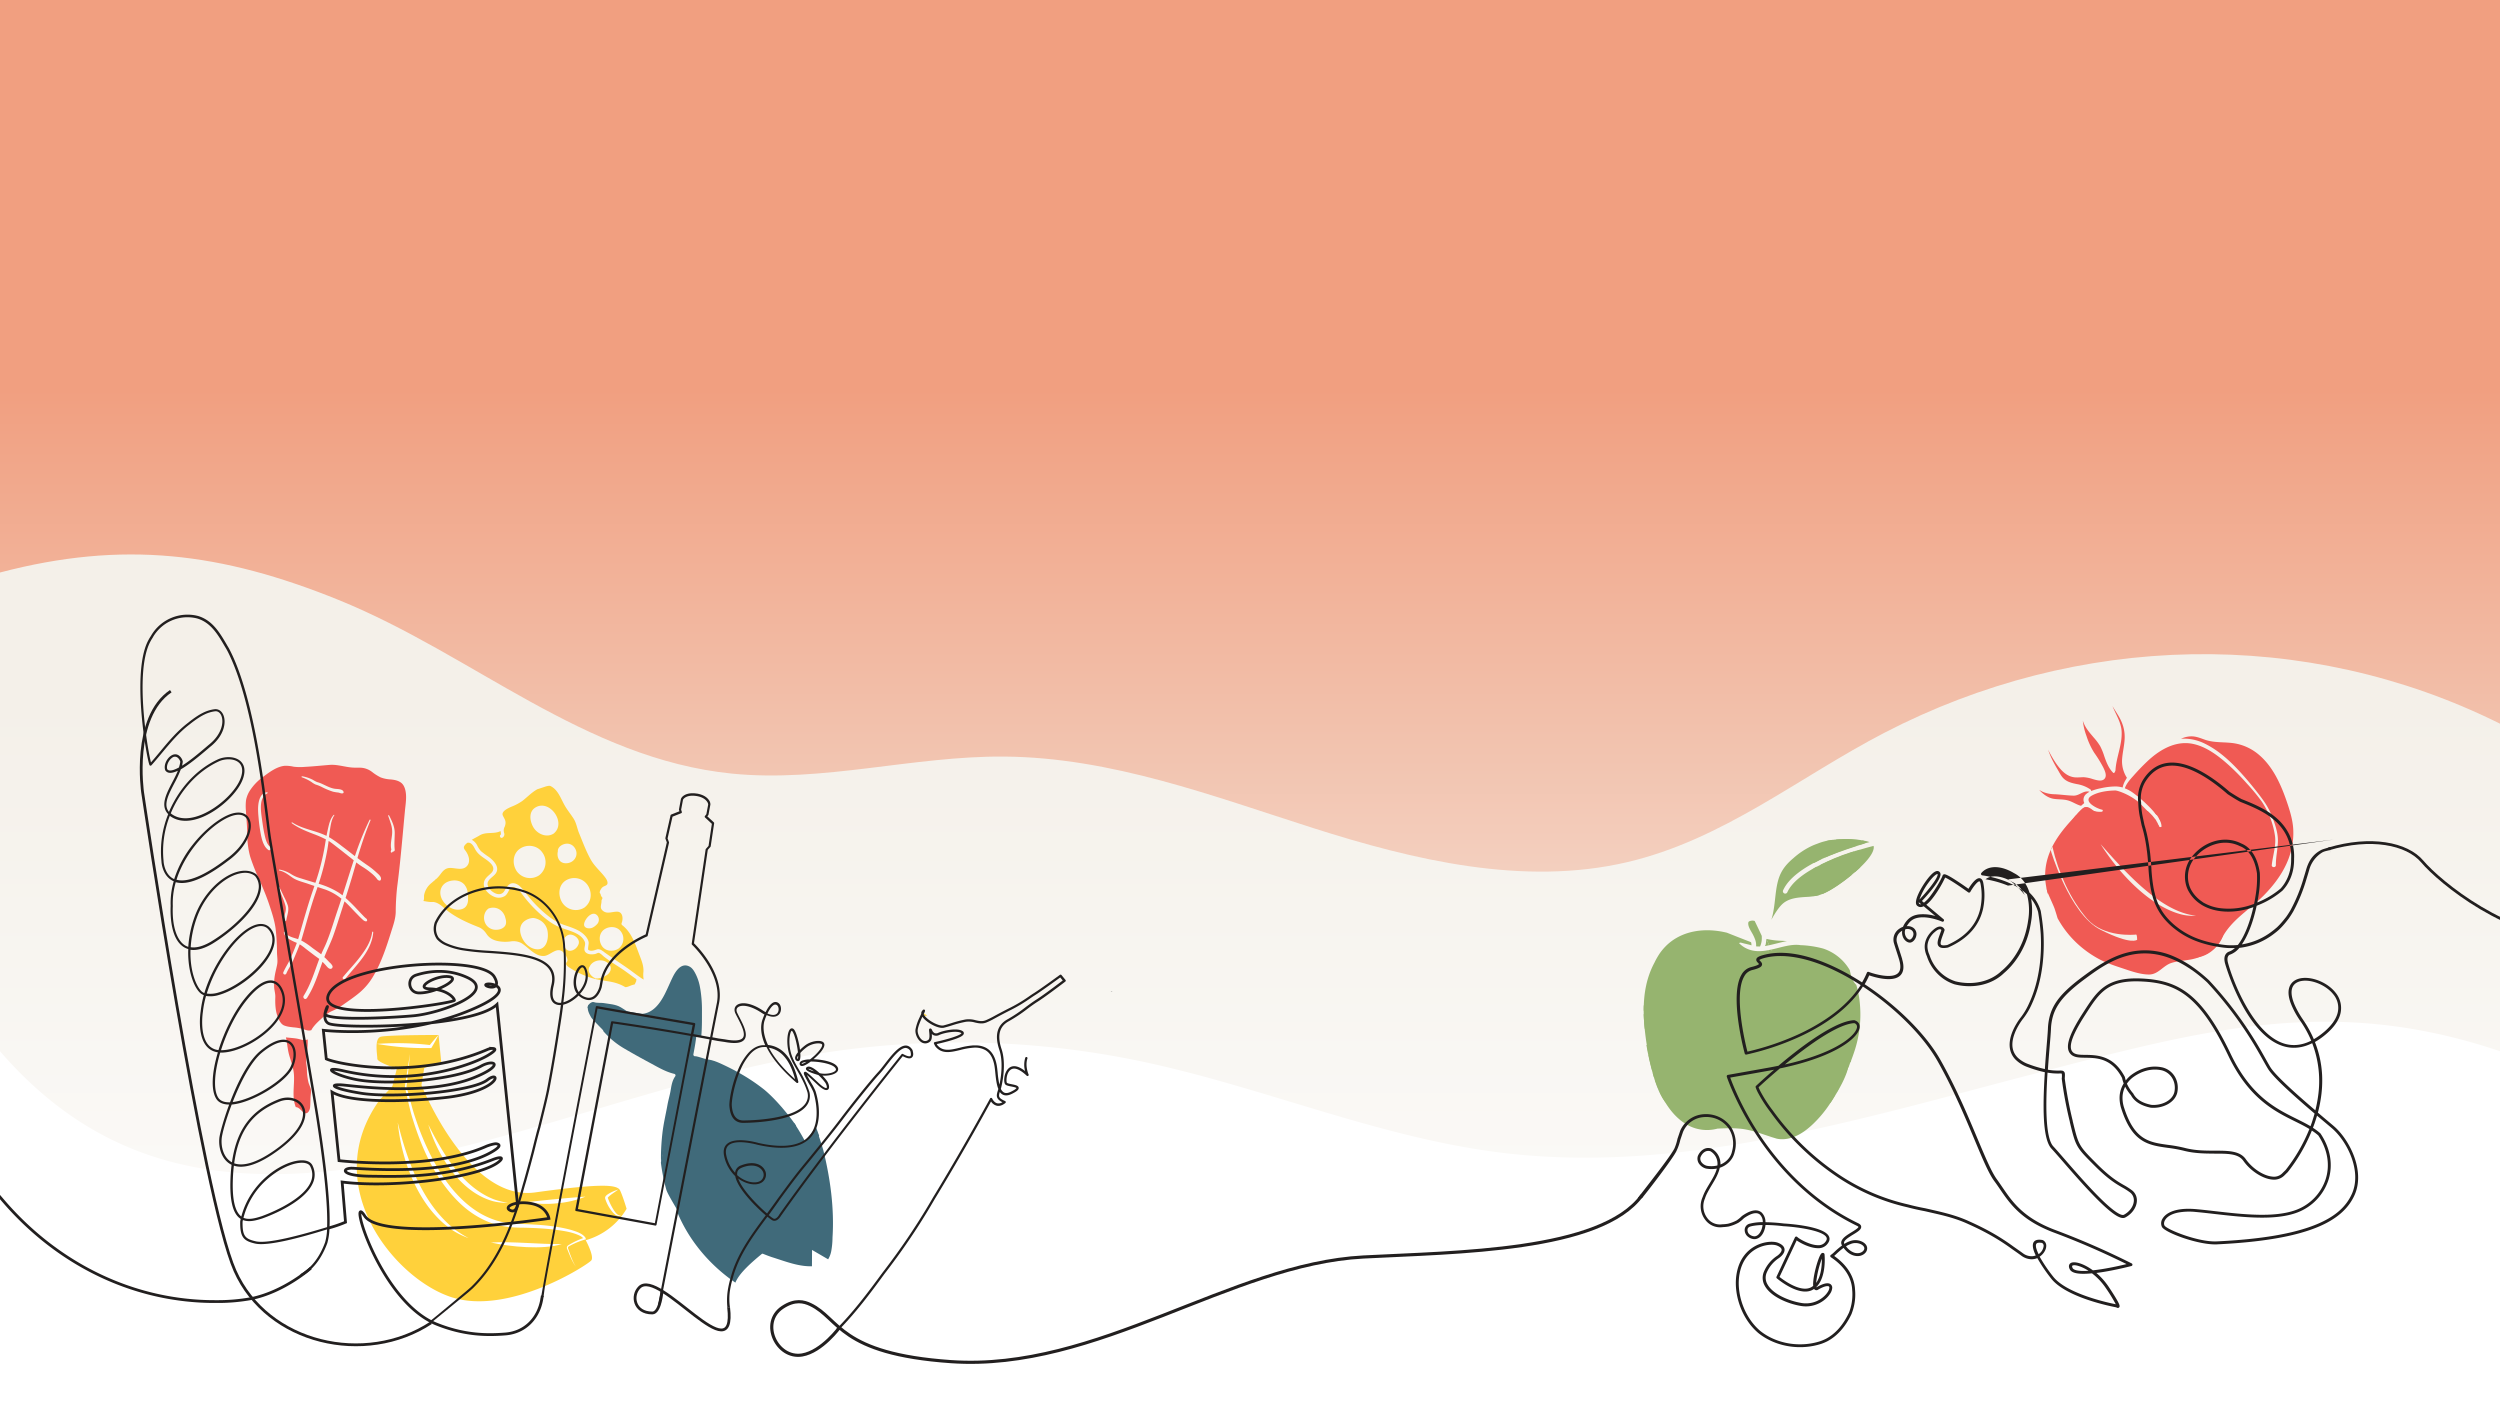 <svg id="Layer_1" data-name="Layer 1" xmlns="http://www.w3.org/2000/svg" xmlns:xlink="http://www.w3.org/1999/xlink" viewBox="0 0 1786 1018"><rect x="0" y="0" width="1786" height="1018" fill="#333333" stroke="none"/><defs><style>.cls-1{fill:url(#linear-gradient);}.cls-2{fill:url(#linear-gradient-2);}.cls-3{fill:#fff;}.cls-4{fill:#ffd13b;}.cls-5{fill:#f05a54;}.cls-6{fill:#406a7a;}.cls-7{fill:#221f1f;}.cls-11,.cls-8{fill:none;stroke:#221f1f;stroke-miterlimit:10;}.cls-8{stroke-width:2px;}.cls-9{fill:#f4f0e9;}.cls-10{fill:#96b46f;}.cls-11{stroke-width:2.25px;}</style><linearGradient id="linear-gradient" x1="893" y1="856.64" x2="893" y2="277.89" gradientUnits="userSpaceOnUse"><stop offset="0" stop-color="#f4f0e9"/><stop offset="1" stop-color="#f19f80"/></linearGradient><linearGradient id="linear-gradient-2" x1="893" y1="1060.46" x2="893" y2="500.96" gradientUnits="userSpaceOnUse"><stop offset="0" stop-color="#fff"/><stop offset="1" stop-color="#f4f0e9"/></linearGradient></defs><rect class="cls-1" width="1786" height="1018"/><path class="cls-2" d="M1786,517c-139.36-69.41-302-65-439.89,6.55-61.06,31.66-115,76.33-183.79,92.41-73.94,17.28-152.42-1.51-224.26-24.41S794,541.09,717.34,540.49C652.23,540,587.64,559.15,523,552.68c-105.51-10.57-185.08-85.14-281.15-124.09C158.4,394.78,88.19,385.85,0,409v609H1786Z"/><path class="cls-3" d="M1786,751c-121-40.79-212-15.31-335.6,16.85s-249.73,71-376.52,55.8C985.14,813,901.68,776.24,814.18,758a633.61,633.61,0,0,0-227.09-5.62c-108.43,17.05-210.91,62.06-319.22,79.9S71.84,834,0,751v267H1786Z"/><path class="cls-4" d="M283.54,763.31s-14.1-4.28-14-7-2.4-14.46,2.62-15.7,41.13-1.22,41.13-1.22l1.92,19.28-12.13,4.31-2,12.19s33.2,83.34,81.14,76.7S441,846.26,443,850.46s4.65,13.11,4.65,13.11A49.67,49.67,0,0,1,418.44,886s6.25,11.45,4,14.42-58.12,39.24-99.21,26.51-96.2-79.92-52-141.19l9.1-9.8Z"/><path class="cls-3" d="M411.59,905.18c-2.94-4-4.68-8.65-6.56-13.28a2.08,2.08,0,0,1,.67-2.08c.58-.39,1.07-.68,1.63-1a54.55,54.55,0,0,1,10.2-4.63L417,885a7.47,7.47,0,0,0-2.89-2.27c-5.64-2.69-11.95-3.46-18.1-4.31-7.69-.9-15.45-1.23-23.22-1.38a81.15,81.15,0,0,1-11.84-.81c-11.87-1.72-22.88-7.82-31.61-15.91-17.38-16.28-27.62-38.59-34.53-61-2.13-6.61-3.93-16-5.58-22.78.95-6.82,2.6-16.9,3.7-23.67-.64,6.72-1.8,16.77-2.54,23.61,2,6.34,3.88,15.17,6.36,22.23a194.05,194.05,0,0,0,8.52,21.62c11.31,24.49,30.23,50.3,58.94,53.59,10.67.73,21.45.72,32.08,2.35a90.84,90.84,0,0,1,11.59,2.35c3.55,1.13,7.58,2.21,10.08,5.18a2.65,2.65,0,0,1,.45.94l.17.63-.68.19a54.62,54.62,0,0,0-10.13,4.08c-.83.51-2.26.87-2,2.09,1.63,4.51,3.17,9.38,5.8,13.46Z"/><path class="cls-3" d="M284.14,801.92c6.86,27.56,17.39,57.47,40.12,75.86a74.46,74.46,0,0,0,10.55,6.75,54.87,54.87,0,0,1-11.4-5.55c-24.15-16.13-36.5-49.12-39.27-77.06Z"/><path class="cls-3" d="M350.68,887.64c16.64-.84,34.05,1.33,50.7,1.12-13.22,4.23-37.08,2-50.7-1.12Z"/><path class="cls-3" d="M441.68,849.83c-2.45,1.89-5.8,3.76-7.52,5.82a45.08,45.08,0,0,0,4.48,9.08c1.21,1.66,2.72,4.18,5.14,3.31-2.19,1.84-5-.71-6.38-2.37a27.79,27.79,0,0,1-4.84-8.7,3.54,3.54,0,0,1-.27-1.53c.37-1.36,1.73-2.1,2.8-2.79a29.42,29.42,0,0,1,6.59-2.82Z"/><path class="cls-3" d="M306,803.45c10.34,20.63,24.32,44.53,46.74,53.31a51.1,51.1,0,0,0,10.1,2.5,38.35,38.35,0,0,1-10.53-1.1c-23.61-6.47-39.66-32.5-46.31-54.71Z"/><path class="cls-3" d="M376.51,858.77c13.53-1.46,28.23-2.93,41.8-3.91a71.83,71.83,0,0,1-20.63,4.8,70.93,70.93,0,0,1-21.17-.89Z"/><path class="cls-3" d="M269.12,745.78a200.05,200.05,0,0,1,38.45.85l-.92.46c1.06-1.33,2.13-2.65,3.23-3.94s2.23-2.57,3.42-3.81c-1.57,3.22-3.34,6.33-5.19,9.39h-.65a198.58,198.58,0,0,1-38.34-3Z"/><path class="cls-5" d="M222.1,778.19c-.39-1.65-1.22-3.13-1.68-4.75a42.47,42.47,0,0,1-1.17-9.61c-.09-1.8-.51-3.7-.49-5.49a51.2,51.2,0,0,1,.38-5.4,53.19,53.19,0,0,0,.69-10.38l-.07,0c-2.42,1.12-4.92-.08-7.47-.54s-5.33-.57-8-.91c.92,4.43,1.19,8.95,2.48,13.31s2.81,8.37,3.18,12.78c.67,7.8-1.68,16.3,1.38,23.74,2.4,0,3.95,2.84,5.86,4,2.49,1.53,4.1-1.61,4.33-3.75.34-3.22.17-6.48.54-9.7A9.45,9.45,0,0,0,222.1,778.19Z"/><path class="cls-5" d="M232.38,635.49c-1.83-.6-3.66-1.2-5.49-1.82-.42,1.26-.85,2.53-1.29,3.78-3.79,10.81-6.68,21.86-9.92,32.84-.16.53-.32,1.05-.49,1.57a48.58,48.58,0,0,1,7.65,5.08c2.14,1.62,4.46,3.15,6.63,4.83,1.1-2.76,2.54-5.4,3.66-8.15q1.53-3.78,2.86-7.62c1.78-5.11,3.34-10.28,5.08-15.39,1-2.86,1.92-5.73,2.85-8.59-.32-.26-.65-.5-1-.75A39.86,39.86,0,0,0,232.38,635.49Z"/><path class="cls-5" d="M240.83,605.24c-2-1.54-3.94-3.14-6.05-4.49-.26,1.94-.53,3.89-.85,5.83a173.42,173.42,0,0,1-6.28,24.79,56.91,56.91,0,0,1,14,6.11c1.06.69,2.08,1.41,3.06,2.17,2.33-7.21,4.57-14.45,6.9-21.68.37-1.12.73-2.24,1.1-3.36-.81-.66-1.61-1.31-2.42-1.94C247.11,610.2,244,607.67,240.83,605.24Z"/><path class="cls-5" d="M287.64,597c.56-6.08,1.11-12.16,1.69-18.24.44-4.46,1.27-9.13.39-13.59-.45-2.27-1.36-4.67-3.3-6.08-2.13-1.55-4.73-2-7.29-2.26A23.65,23.65,0,0,1,272,555.4a33.35,33.35,0,0,1-6-3.78,14.66,14.66,0,0,0-7.29-3.09c-2.36-.24-4.73,0-7.09-.2-5.43-.4-10.72-2.33-16.22-1.88-5.85.48-11.68,1.09-17.53,1.4a38.08,38.08,0,0,1-8.06-.11,26.14,26.14,0,0,0-6.28-.66c-5.69.49-11.06,4.53-15.5,7.86a37,37,0,0,0-9.45,9.76,19.32,19.32,0,0,0-2.82,7,36.32,36.32,0,0,0-.06,7.66c.3,5.42.86,10.84.93,16.27a65,65,0,0,0,1.45,13.78c.24,1,.5,2.07.82,3.1a149.91,149.91,0,0,0,6.72,16.79c2.45,5.59,4.8,11.2,6.73,17,1.84,5.5,3.74,11.26,4.53,17a146.71,146.71,0,0,1,1,17.15c.06,2.67.6,5.72.15,8.35s-1.21,5.14-1.64,7.74a38.63,38.63,0,0,0-.52,9c.18,2.26.9,4.51.82,6.77-.18,4.79,0,10,1.87,14.52.86,2.13,2.14,4.84,4.43,5.78a18,18,0,0,0,4,1c.86.13,1.72.23,2.59.33a38.13,38.13,0,0,1,6.2,1c2.19.63,4.59,1.92,6.78.92a.88.88,0,0,1,.14-.48c2.26-3.73,5.9-6.65,9.05-9.6a23.25,23.25,0,0,1,6.27-3.86,46.34,46.34,0,0,0,7.21-4.21c4.06-2.86,8.21-5.64,12-8.89A45.24,45.24,0,0,0,266.9,697c5.54-9.57,9-20,12.3-30.51,1.51-4.89,3.39-9.83,3.51-15a169.93,169.93,0,0,1,1-17.61C285.31,621.64,286.5,609.34,287.64,597Zm-96,10.15c-3.36-2.38-4.54-7.27-5.3-11.07a112.94,112.94,0,0,1-1.64-12.17c-.36-3.85-.63-8,.34-11.77.74-2.86,2.49-6.17,5.85-6.11.41,0,.41.58.1.73-6.19,3-4.64,12.62-3.87,18.2.49,3.61,1,7.22,1.77,10.78.68,3.09,1.52,7.38,4.28,9.34C194.48,606.07,192.94,608.13,191.59,607.18Zm24.24-52.58a26.14,26.14,0,0,1,7.64,2.54,20,20,0,0,0,3,1.59,22.6,22.6,0,0,1,3.9,1.46c2.86,1.3,5.9,3,9.06,3.37,1.73.2,5.71.08,6,2.42a.71.71,0,0,1-.42.73c-1.16.47-2.22-.3-3.37-.48a35.58,35.58,0,0,1-3.72-.6,51.21,51.21,0,0,1-8.34-3.49,26,26,0,0,0-4.13-1.62,14.37,14.37,0,0,1-2.89-1.75,31.65,31.65,0,0,0-6.92-3.43C215.22,555.21,215.41,554.55,215.83,554.6ZM202.55,657c.52-3.17,2.27-6.41,1.45-9.67-1.13-4.54-3.43-8.89-4.93-13.32a.27.27,0,0,1,.5-.22c1.18,2.29,2.27,4.59,3.35,6.92a40.06,40.06,0,0,1,2.77,6.39c.91,3.57-.62,6.67-1.12,10.16C204.38,658.51,202.33,658.25,202.55,657Zm44.17,42.27c-.85,1.07-2.57-.22-1.7-1.27,4-4.83,8.39-9.34,12.19-14.35,4-5.25,7.85-11.07,8.67-17.75a.38.38,0,0,1,.76.1C265.6,679.45,254.64,689.28,246.72,699.23ZM272,628.6a.91.91,0,0,1-1.15.48c-1.18-.35-1.55-1.31-2.33-2.19a27,27,0,0,0-3-2.89,52.57,52.57,0,0,0-6.31-4.58,48.09,48.09,0,0,1-4.7-3.31l-1.17,4.08c-2,7.14-4.22,14.23-6.47,21.3a110.18,110.18,0,0,1,7.95,7.8c1.51,1.58,3,3.2,4.51,4.75a21.53,21.53,0,0,0,2.08,2,1.86,1.86,0,0,1,.69.7l.1.27a.63.63,0,0,1,.1.41c-.1,1.47-2,.58-2.6.08-1.66-1.42-3.18-3-4.69-4.56-3-3-5.75-6.22-8.9-9l-2.88,9c-1.66,5.17-3.29,10.36-5.12,15.47s-4.42,10.18-6.42,15.35q.56.5,1.08,1c.92.92,1.8,1.86,2.69,2.8a8.24,8.24,0,0,1,2.05,2.48,1.54,1.54,0,0,1-2,2c-1.11-.34-2-1.57-2.72-2.39s-1.57-1.71-2.39-2.53c-3.1,8.58-5.78,17.49-10.71,25.22a2.41,2.41,0,0,1-.76,1c-1.26,1.11-2.78-.65-2-1.92,5.12-8.18,7.82-17.4,11.16-26.36-1.23-.95-2.56-1.82-3.76-2.74l-5.95-4.54a41.51,41.51,0,0,0-4.26-3.16c-1.38,3.79-3,7.45-4.57,11.21-1.4,3.37-3.6,6.31-5,9.65a1.15,1.15,0,0,1-2.14-.86c1.52-3.55,3.77-6.73,5.31-10.3s3-7.09,4.34-10.71c-1.21-.52-2.44-1-3.61-1.64-2.45-1.3-5.18-2.84-5.67-5.83a.48.48,0,0,1,.91-.25c1.4,3.16,6.22,4,9.14,5l.14.05c.24-.74.47-1.48.69-2.23,3.2-11,6.19-22,9.94-32.78.35-1,.69-2,1-3l-4.64-1.58c-3.76-1.3-8-2.21-11.25-4.52-2.87-2-5.61-4.22-9.13-4.93a.34.34,0,0,1,.09-.68,22.67,22.67,0,0,1,8.62,3.45,22.73,22.73,0,0,0,5.18,2.38l5.85,1.81c2,.62,4,1.21,6,1.82a169.25,169.25,0,0,0,6.85-27.11c.21-1.3.42-2.61.65-3.91-.14-.07-.27-.15-.41-.21a82.93,82.93,0,0,0-8.27-3.59c-5.47-2.07-10.95-4.28-15.69-7.76-.36-.26,0-.78.4-.54,5.52,3.62,12,5,18.21,7.1a57.22,57.22,0,0,1,6.2,2.48c.36-1.92.75-3.83,1.19-5.72.75-3.23,1.63-6.74,3.94-9.24a.27.27,0,0,1,.43.32c-2.25,3.24-2.73,8-3.3,11.82-.18,1.24-.35,2.48-.52,3.72l.6.34a88.57,88.57,0,0,1,8.52,6c3.18,2.37,6.28,4.82,9.42,7.23a213.57,213.57,0,0,1,10.45-25.87c.22-.45.91-.18.71.28s-.36.86-.53,1.29c-3.43,8.37-6.24,17-8.82,25.68,2.27,1.7,4.56,3.38,6.92,5a51,51,0,0,1,6.83,5.43C270.53,624.67,272.9,626.61,272,628.6ZM281,608.36a1.82,1.82,0,0,1-.43.07,1.43,1.43,0,0,0-.31.42.61.61,0,0,1-1.09-.44,4.36,4.36,0,0,1,.4-1.49c-.84-3.43.17-7.23.5-10.65a18.29,18.29,0,0,0-.75-7.49c-.61-2-1.28-3.95-2-5.91a.36.36,0,0,1,.67-.28c2,3.9,4,7.93,4,12.39,0,4.08-.46,8,0,12.09A1.17,1.17,0,0,1,281,608.36Z"/><path class="cls-4" d="M659,726.36v0h0Z"/><path class="cls-4" d="M660.4,725.39c.11.17.24.34.37.51l1.56-.43c-.75-.46-1.49-.93-2.22-1.42l-.19.4A4,4,0,0,0,660.4,725.39Z"/><path class="cls-4" d="M454.73,699.62c-3.78-2.63-7.42-5.52-11.24-8-2.68-1.75-5.41-3.45-8.05-5.27L434.28,688c1.68,1.4,2.66,3.45,1.7,5.7s-3,3.37-5.1,4.24c-1.39.57-3.76,1.4-5.42.95l-.13.54c5.43,1.28,11.16,1.45,16.43,3.42a27.84,27.84,0,0,1,4.75,2.25c.88.53,4-1,4.95-1.32l2-.55c.39-.87.77-1.69,1.1-2.39A2.45,2.45,0,0,1,454.73,699.62Z"/><path class="cls-4" d="M425.09,698.77c-3.14-1.32-5.9-5.22-3.82-8.27,1.51-3.32,5.59-4.94,9.24-4.28a8.57,8.57,0,0,1,3.77,1.78l1.16-1.67q-2-1.38-3.95-2.88c-.82-.63-2.91-2.93-4.09-2.73-.76.15-1.48.63-2.25.8-2.23.53-5.8.45-7.17-1.7s.7-4.71-.22-7c-2.63-6.44-11.75-8-17.54-10.27s-10.74-6.32-15.21-10.41a92.64,92.64,0,0,1-10.78-11.72c-1.78-2.28-6.74-9.74-9.87-5.5-1.27,1.7-1.95,4.27-3.94,5.33a8.22,8.22,0,0,1-6.61.68c-4-1.33-8.77-5.55-8.12-10.24.46-3.29,3.21-4.9,5.35-7.09,4-4.14-1.57-8.07-5-10.4-2.54-1.74-4.85-3.45-6.4-6.17-1.17-2.08-2.48-5.22-5.33-5a.92.92,0,0,1-.37,0,2.48,2.48,0,0,0-.3.25c-1.84,1.57-3.14,2.9-1.46,5,2.36,2.9,4.4,7.9,1.53,11.29-3.07,3.63-8.2,1.43-12.19,1.49-3.55.06-5.18,2.25-7.16,4.88a22.61,22.61,0,0,1-3.37,3.57l-2.32,15.68a17.18,17.18,0,0,1,2,.38c3.56.89,6.1,3.82,8.89,6,6.54,5.12,14.57,8.71,22.25,11.73,2.83,1.12,4.35,2.79,6,5.23,2,2.83,4.65,4.13,8,4.81a28,28,0,0,0,9.09.2,12.09,12.09,0,0,1,7.55,1.2c3.4,2,6.92,6,10.86,8a9.87,9.87,0,0,0,5.75,1.16c4.32-.57,9.13-7.08,13.53-2.43,1.24,1.3,3.09,4,2.77,5.9-.1.62-.62,1-.83,1.57-.62,1.68,1.91,3.11,3.08,3.83a62.65,62.65,0,0,0,17.2,7.52l.43.1.13-.54A2.29,2.29,0,0,1,425.09,698.77Zm-94.56-49.5c-6,2.41-13.17-2.37-15.29-8-1.83-4.77.13-9.66,5-11.49,4.1-1.53,9.14-1,11.91,2.67a.1.1,0,0,1,0,.06l0,0,0,0h0l0,.06.08.09c2,2.53,2.21,6.56,2.14,9.62C334.46,645.23,333.43,648.1,330.53,649.27Zm30.14,12.37c-1.37,1.83-3.87,2.58-6.09,2.59a8.29,8.29,0,0,1-8.46-6.18c-.9-3.23.05-7,2.89-9a.1.1,0,0,0,.05,0l0,0s0,0,.07-.06l0,0a.27.27,0,0,1,.1-.06.38.38,0,0,1,.13-.06l0,0,.05,0h.13a8.66,8.66,0,0,1,7.13.75,9.65,9.65,0,0,1,4.34,6.1C361.58,657.5,362,659.91,360.67,661.64Zm21.9,16.42c-5.36-.92-9.54-6.06-10.69-11.19-.81-3.55.13-6.34,2.11-8.24a11.38,11.38,0,0,1,7-2.83,10.88,10.88,0,0,1,2.22.48,14.18,14.18,0,0,1,2.78,1.28,11,11,0,0,1,5.3,8.52C392,671.76,389.79,679.31,382.57,678.06ZM413,675.22c-1.3,3.14-6.25,5.8-8.9,2.53-3.38-3.31-1.67-9.23,2.84-10.06C410.54,667.46,415.21,671.32,413,675.22Z"/><path class="cls-4" d="M303,639.37c-.2,1.19.11,2.84-.36,3.92a2.22,2.22,0,0,1-.23.39c1.6.18,5.46,1.16,7.7.5l2-16.21c-.74,0-3.57,2.64-4,2.95A14.53,14.53,0,0,0,303,639.37Z"/><path class="cls-4" d="M420.32,678.61c2,1.28,4.3.24,6.26-.37,1.43-.43,2.83.35,3.95,1.16,6,4.41,12.23,8.39,18.31,12.65,3.63,2.56,7.18,5.48,11,7.79h0a19.29,19.29,0,0,1-.18-5.5c.28-4-1.1-7.55-2.5-11.2-3.1-8-5.62-16.73-12.68-22.22a1.31,1.31,0,0,1-.37-1.55,7.08,7.08,0,0,0,.31-.92c.77-2.86.24-7-3.4-7.14-2.19-.08-4.33.64-6.52.66a5.55,5.55,0,0,1-4.65-2.2c-1.36-1.75,0-4.2-.15-6.13-.06-.84,1.14-1.89.44-2.6a3.73,3.73,0,0,1-1.06-2.26c0-.21-.59-.63-.64-1.11a4.3,4.3,0,0,1,.83-2.36,4.56,4.56,0,0,1,2-2c1.05-.53,2.63-.88,2.74-2.28.16-2-1.48-4-2.69-5.49-3.12-3.79-6.76-7-9.2-11.31-3.45-6.12-5.85-12.78-8.52-19.26-1.31-3.19-1.81-6.86-3.63-9.82s-4.2-5.82-6.06-8.9c-3.13-5.13-5-12.09-10.8-14.78h0a3.89,3.89,0,0,0-1-.08,13.89,13.89,0,0,0-3.34.85c-1.62.49-3.28,1.12-4.95,1.61-.48.28-.94.57-1.38.85-3.36,2.16-6.05,5-9.18,7.42a36.31,36.31,0,0,1-7.78,4.15c-2,.89-7.71,3.27-6.24,6.39.89,1.92,2.15,3.41,1.89,5.67a7.62,7.62,0,0,1-1,3.13c-.06.39-.17.77-.26,1.24a6.78,6.78,0,0,0,.38,2.7,2.71,2.71,0,0,1-1.3,3c-1.35.83-2.56-1.3-1.21-2.13.3-.18,0-1.51-.1-2.56-4.76,2.41-10.31.28-15,3.11-1.8,1.1-3.74,2-5.59,3.14a9.23,9.23,0,0,1,3.86,4,15.41,15.41,0,0,0,2.76,4.15,65.6,65.6,0,0,0,5.4,4c3.85,2.77,8.7,8,4.48,12.62-1.4,1.53-3.28,2.68-4.48,4.38-1.89,2.69.08,5.84,2.36,7.6,1.81,1.4,4.34,2.69,6.69,1.77,1.69-.67,2.23-2,3.11-3.52,1.17-2,2.84-4.06,5.37-4,3.84.09,6.91,4.33,9,7a93.13,93.13,0,0,0,11,12.13c4.67,4.22,9.7,8.32,15.71,10.45,4.95,1.76,10.75,3.26,14.69,6.94,1.62,1.52,3.22,3.49,3.54,5.78C420.71,674.19,419.72,678.22,420.32,678.61Zm11.59-14.77c3.75-2.43,9.28-2.08,11.9,1.95a8.7,8.7,0,0,1-1.68,11.67,1.18,1.18,0,0,1-.27.22.92.92,0,0,1-.26.16c-3.73,2.26-9.08,1.83-11.64-2.1C427.53,672,427.88,666.45,431.91,663.84Zm-46.7-38.56a1.67,1.67,0,0,1-.24.16,11.67,11.67,0,0,1-15.81-3.05c-3.37-5-3-12.54,2.38-16.13,5.13-3.44,12.49-2.4,16,2.89A11.74,11.74,0,0,1,385.21,625.28Zm10.6-30a2,2,0,0,1-.27.22,1.22,1.22,0,0,1-.26.16c-4.77,2.87-10.87.34-13.83-4-2.79-4.12-4.19-11.37.8-14.61C392.36,570.4,404.84,587.58,395.81,595.25ZM398.38,609c.05-.35.11-.69.19-1a.94.94,0,0,1-.05-.42c.26-2.62,3-4.35,5.41-4.75a6.39,6.39,0,0,1,6.4,2.53c3.83,5.12,0,11.51-6.27,11.35C399.8,616.62,397.87,612.94,398.38,609Zm19.05,39.41a11.52,11.52,0,0,1-15.55-3.26c-3.28-4.89-3.26-12.4,2.09-16a11.53,11.53,0,0,1,15.8,3.11c3.43,5.12,3,11.81-1.88,15.78l-.22.18A1.05,1.05,0,0,1,417.43,648.44Zm-.16,11.81c.29-3.53,5.87-10.27,9.49-6.13a4.62,4.62,0,0,1-.42,6.35c-1.14,1.21-3.17,2.79-5.06,2.74C419.41,663.38,417.08,662.51,417.27,660.25Z"/><path class="cls-6" d="M539.84,822h-.05c-.17,0-17.07-5-22.81.47-1.83,1.74-2.32,4.46-1.45,8.09a28.6,28.6,0,0,0,6.65,12.76c.26-2.63,1.8-4.52,4.58-5.63,9.68-3.83,15.74-.68,18,3.19a7.21,7.21,0,0,1-1.54,9.45c-2.69,2.15-7.34,2.46-12.13.82a24.09,24.09,0,0,1-6.55-3.47c3,8.53,15,20.65,22.13,26.81,2.7-3.63,5.44-7.36,8-11.08,1.81-2.49,3.72-5.11,5.54-7.57,4.95-6.73,9.59-12.76,12.72-16.55l7-8.53q-2.13-5.4-4.57-10.65C567.5,824.84,555.59,825.48,539.84,822Z"/><path class="cls-6" d="M431,716.56c-1.72-.29-4.57.15-6.74-.65-1.86-.69-5.19,2.64-4.36,4.3,6.25,1.1,21.19,2.36,31.61,4.16-1.83-.45-4.16-2.49-8.08-4.79C439.74,717.43,435.19,717.26,431,716.56Z"/><path class="cls-6" d="M501.48,721.76a92.47,92.47,0,0,0-1-14.1c-.16-1.07-.35-2.14-.56-3.21a34.4,34.4,0,0,0-2.82-8.35c-1-2-2.27-4.34-4.33-5.49-5.92-3.29-10,3-12.23,7.54-1.9,3.91-3.55,7.94-5.51,11.82-3.53,7-8.87,14.39-17.55,14.38-.41,0-.81,0-1.22-.06,18.73,3.24,37.55,6.47,37.9,6.53a.8.8,0,0,1,.55.35.86.86,0,0,1,.14.64l-1.45,7.57,7.54,1.36c.07-.69.13-1.38.18-2.08C501.57,733,501.46,727.41,501.48,721.76Z"/><path class="cls-6" d="M422.39,726.87c1.17,1.94,8.56,9,10,10.81l9-.12a.84.84,0,0,1,.94-.68c.32,0,17.71,3.24,50.8,9.12l5-15c-6.86-1.17-61.7-10.35-77.55-13.16C418.82,720.53,421,724.5,422.39,726.87Z"/><path class="cls-6" d="M562.94,810c-7.93-6.76-36.65,14.38-38.26,5-4-3.76-6,24.38-7.45,18.41-1-4.26-.38-7.52,1.92-9.7,6.38-6,23.35-1.19,24.41-.88,15.41,3.4,26.94,2.79,34.41-1.8a148.09,148.09,0,0,0-10.6-18.69c-14,4.83-32.8,5.06-35.62,5.07-4.37,0-9.73-2.23-10.51-12.92-.29-4,1.83-16.85,6.73-28.08l-1-.53c-2.8-1.56-5.65-3-8.57-4.41-4.23-2-8.63-4.18-13.26-4.64-5.88,30.17-13.95,71.73-21.24,109.28,8.39,20.27,23.25,37.74,41.45,50.21,5.54-13.66,34.65-30.47,43.41-42.27C568.87,873.93,562.83,810.18,562.94,810Z"/><path class="cls-6" d="M532.65,819.51c4.26,1.46,8.29,1.25,10.54-.54a5.57,5.57,0,0,0,1.13-7.3c-1.9-3.28-7.21-5.9-15.9-2.46-2.22.88-3.37,2.29-3.54,4.33a8.27,8.27,0,0,0,0,1.4A22.78,22.78,0,0,0,532.65,819.51Z"/><path class="cls-6" d="M555.2,851.29c1.41-.38,2.73-2.27,3.12-3a.35.35,0,0,1,0-.08c8.23-11.63,17.48-24.22,26.89-36.76q-1.07-3-2.2-6c-2,2.46-4.15,5.06-6.42,7.81-3.11,3.77-7.73,9.77-12.66,16.48-1.82,2.46-3.73,5.07-5.53,7.54-2.6,3.75-5.37,7.52-8.1,11.2a31.73,31.73,0,0,0,3.41,2.54A1.76,1.76,0,0,0,555.2,851.29Z"/><path class="cls-6" d="M554.27,849.91a3.41,3.41,0,0,1-2.74-.39,32.88,32.88,0,0,1-3.55-2.65l-.27.36C539,859,530,871.16,524.49,884.78A118.74,118.74,0,0,0,551.13,898c2.37.74,4.75,1.53,7.13,2.31,7.15,2.34,14.37,4.52,21.8,4.31l.06-11.67,11.5,6.71a17.57,17.57,0,0,0,2.22-5.84,55.85,55.85,0,0,0,.91-9.71c1.33-20.78-1.54-42-6.55-62.32-1-3.54-2.16-7.08-3.36-10.59-.09-.29-.19-.57-.29-.85-9.15,12.21-18.14,24.45-26.16,35.78C558.16,846.57,556.53,849.29,554.27,849.91Z"/><path class="cls-6" d="M431,736.64a59.14,59.14,0,0,0,15,12.44q8.73,5.11,17.65,9.88c5.47,2.9,11,6.33,17,7.94.4.11.8.21,1.21.3a1.13,1.13,0,0,1,.54,1.69c-2.23,3.07-2.76,6.9-3.39,10.55-.57,3.29-1.57,6.52-2.16,9.82-1.24,7-2.85,13.29-3.68,20.78-.63,5.64-1.3,15.13-.83,20.79l19.18-90.1c-29.92-5.31-54.76-8.89-59.44-9.56Z"/><path class="cls-6" d="M510.54,800.06c.55,7.54,17.15,13.32,22.45,13.3,2.76,0,22.2-4.58,35.77-9.14-5.73-8.3-14.78-19.15-22.71-25.71A132.24,132.24,0,0,0,527.17,766C522.46,776.85,510.26,796.3,510.54,800.06Z"/><path class="cls-6" d="M496.79,754.6a1.25,1.25,0,0,1-1.45-1.35c.08-.42.17-.84.24-1.26.77-4,1.45-8,1.9-12.06-2.59-.48-5.16-.95-7.69-1.4l-17.66,92.05c.52,4.15,1.22,8.27,2.13,12.35q.76,3.47,1.73,6.87c.93,3.72,9.91,17.38,11.26,21,7.13-36.76,17.54-82.81,23.29-112.28C509.44,758.47,497.91,754.37,496.79,754.6Z"/><path class="cls-7" d="M732.45,755.67a17.21,17.21,0,0,0-.15,9.48c-6.25-4.93-9.95-3.73-12-1.68-3.19,3.19-3.48,9.8-2.13,11.24.73.79,2.39,1.11,4.3,1.49,1.17.23,3.32.65,3.69,1.09-.08.19-.58,1-3.88,2.61-2.15,1.07-3.83,1.25-5.12.54a5.45,5.45,0,0,1-2.14-2.57c1.37-5,3.82-18.47.51-28.36s-1.53-16.4,5.38-20.07a105.74,105.74,0,0,0,12.92-8.59c2.64-2,5.13-3.78,7.56-5.32,1.2-.76,2.66-1.76,4.25-2.87,6.61-4.64,15.3-11.33,15.41-11.41a.81.81,0,0,0,.32-.57.84.84,0,0,0-.18-.63l-2.86-3.46a.83.83,0,0,0-1.14-.15c-.13.1-12.73,9.31-17.94,12.67l-.65.42c-1.39.86-2.51,1.64-3.7,2.47a107.6,107.6,0,0,1-14.53,8.57c-5.36,2.74-8.15,4.26-10,5.26l-.27.15a59.77,59.77,0,0,1-5.71,2.82c-2.58,1.12-4.82.62-7.4.05a17.72,17.72,0,0,0-7.15-.55,79.35,79.35,0,0,0-10.18,2.64c-2,.61-3.82,1.18-5.62,1.63-3,.74-10.49-3.08-13.28-6.67-.13-.17-.26-.34-.37-.51a4,4,0,0,1-.48-.94l.19-.4.46-1c.24-.55.57-1.3-.12-1.72s-1.25.25-1.76.91a2.71,2.71,0,0,0-.35.61,2.65,2.65,0,0,0-.18,1.39c-.38.8-.82,1.73-1.26,2.72a33.74,33.74,0,0,0-2.87,8.57c-.37,3,1.4,7.49,4.53,9.23a5,5,0,0,0,5.85-.68c1.36-1.11,1.44-3.41,1.29-5.43a4.29,4.29,0,0,0,1.31.93,4.77,4.77,0,0,0,4-.19c4.08-1.82,12.89-3.21,15.63-1.42a.92.92,0,0,1,.21.17c-.52,1.38-9.17,4.25-19,6.32a.83.83,0,0,0-.59,1.18,14.54,14.54,0,0,0,1.05,2c4.61,5.64,11,4.1,17.8,2.46a50.17,50.17,0,0,1,9.39-1.63,15.05,15.05,0,0,1,8.53,1.78c3.26,1.94,5.33,5.49,6.34,10.77.29,1.51.49,3.42.69,5.43.41,4,.86,8.34,2.16,11.5a.75.75,0,0,1-.05.16l-.2.67c-1.25,4-1.66,6.15,3.14,8.65a4.86,4.86,0,0,1-3.67.77c-2.36-.58-3.61-3.35-3.62-3.38a.85.85,0,0,0-.74-.5h0a.84.84,0,0,0-.77.44c0,.06-.58,1.08-1.58,2.91-4.39,8-17.47,31.66-33.7,58.75q-2.65,4.42-5.41,8.95-5,8.67-10.4,17.16c-6.68,10.52-13.8,20.82-21.27,30.76-1.48,2-3,4-4.56,6-10.51,14.41-21.09,28.36-33,40.29l2.3.08c11.53-11.76,21.81-25.35,32-39.36,1.54-2,3.07-4,4.56-6,6.51-8.67,12.76-17.61,18.69-26.73q6.84-10.53,13.07-21.34c3.22-5.28,6.34-10.49,9.33-15.53,13.58-22.89,24.44-42.45,29-50.81l1.66-3a7,7,0,0,0,3.94,3c2,.49,4.09-.14,6.28-1.87a.85.85,0,0,0,.31-.77.84.84,0,0,0-.49-.66c-4.75-2.14-4.76-3.28-3.78-6.5a6,6,0,0,0,2,1.84c1.79,1,4,.82,6.69-.5,3.59-1.79,5-3,4.81-4.35-.21-1.56-2.45-2-5-2.51-1.21-.24-3-.6-3.4-1-.58-.71-.57-6.44,2.22-9,3.21-3,8.19.43,11.81,3.82a.84.84,0,0,0,1.35-1c0-.06-2.54-6-.72-11.23a.84.84,0,0,0-.48-1h0A.85.85,0,0,0,732.45,755.67Zm62.23-47.16a1.06,1.06,0,0,0-1.13.07M714,774.9a63.09,63.09,0,0,1-1.26-8.58c-.21-2.05-.41-4-.72-5.58-1.17-6.1-3.73-10.16-7.75-12.26a16,16,0,0,0-6.93-1.66c-.62,0-1.26,0-1.92,0a50.87,50.87,0,0,0-9.7,1.68c-6.52,1.57-12.15,2.92-16.09-1.87-.06-.1-.21-.4-.39-.76,1.69-.38,5.17-1.18,8.65-2.17,9-2.55,10.44-4.11,10.66-5.3a1.77,1.77,0,0,0-1-1.85c-3.61-2.36-13.21-.5-17.24,1.3a3.18,3.18,0,0,1-2.65.19,3.88,3.88,0,0,1-1.77-2.14.71.71,0,0,0-.08-.18c-.26-.44-.7-1.19-1.46-.94s-.7,1-.54,2.41.53,4.73-.51,5.57a3.34,3.34,0,0,1-4,.52c-2.43-1.35-4-5.17-3.68-7.56.32-2.65,2-6.46,3.31-9.35v0h0c2.66,4,11.33,8.84,15.43,7.83,1.84-.46,3.72-1,5.7-1.65a77.44,77.44,0,0,1,10-2.59,16.19,16.19,0,0,1,6.5.53c2.63.59,5.36,1.19,8.44-.15,1.85-.81,2.93-1.33,4.09-1.94l2-1.09c1.83-1,4.6-2.51,9.94-5.24a109.93,109.93,0,0,0,14.73-8.69c1.17-.81,2.28-1.58,3.63-2.43l1.56-1c4.92-3.26,14-9.85,16.49-11.68l1.79,2.18c-2.26,1.73-9.65,7.34-15.22,11.22-1.34.94-2.58,1.78-3.62,2.44-2.48,1.57-5,3.42-7.66,5.39A105.86,105.86,0,0,1,720.12,728c-7.75,4.12-9.78,11.34-6.18,22.08C716.66,758.2,715.3,769,714,774.9Z"/><path class="cls-7" d="M388.28,926.48c.45-2.75.53-4.51,1.31-8.86,3.43-19.31,9.72-52.83,16.18-86.86.28-1.5.57-3,.86-4.51.87-4.59,1.74-9.19,2.61-13.74,8.5-44.67,16.46-85.93,17.64-92,.83.16,2,.36,3.41.61,14.78,2.62,58.14,10.07,64.54,11.17l-1.21,6.29c-30.84-5.48-55.93-9-56.23-9a.77.77,0,0,0-.87.63l-.87,4.54-17.42,91.56-1.14,6-.68,3.57-5.25,27.59-.16.85a.78.78,0,0,0,.63.92l.22,0L448,871.86l20.12,3.69a.78.78,0,0,0,.91-.62l9.36-48.78,16.47-85.8,7.17,1.3,4.89.91c-.76,3.85-1.57,8-2.44,12.46-5.35,27.47-12.63,65-19.28,99.24-6.46,33.28-12.32,63.51-15.22,78.49l1.58.06c2.85-14.71,8.47-43.69,14.71-75.84,6.79-35,14.31-73.73,19.8-101.86.84-4.36,1.65-8.47,2.39-12.26l4.44.84,4.53.65c7.74,1.45,12.45.88,14.4-1.74,2.72-3.64-.64-10.17-3.61-15.92-.54-1-1-2-1.51-3-.81-1.67-.68-3.1.38-4,2.29-2,8.49-1.72,16.7,3.69q1.26.82,2.37,1.41c-.71,1.59-1.17,2.88-1.32,3.3s-2.14,4.93-.28,12.47a36.43,36.43,0,0,0,2.11,6.12h-1.27c-3.89.1-7.57,2-10.91,5.71A43.31,43.31,0,0,0,527.35,764c-4.56,10.47-6.54,22.43-6.26,26.18.72,10,5.72,12,9.79,12,2.62,0,20.17-.21,33.21-4.72,5-1.71,9.27-4,11.85-7.24a11.45,11.45,0,0,0,2.33-10,.14.14,0,0,0,0-.06,75.3,75.3,0,0,0-7.56-16.08c-2.57-4.45-5-8.65-6-13.23-1.66-7.47-.22-14,.91-14.44.06,0,.33.11.7.75,1.67,2.8,3.22,9.8,3.73,14.6-1.32,1.6-2.21,3.21-2,4.46a2.13,2.13,0,0,0,1.42,1.76,1.4,1.4,0,0,0,1.65-.37c.67-.77.8-2.8.61-5.34a30,30,0,0,1,4.75-4.28c3.18-2.3,8-3.12,10.12-2.3q.68.27.75.69c.33,1.72-3.3,6.21-8.09,10l-.6.47a17.28,17.28,0,0,0-5.48.81c-1.57.62-1.92,1.51-1.93,2.15a1.57,1.57,0,0,0,.82,1.56c1.23.64,3.64-.37,7.16-3,6.2,0,14.67,1.58,17.15,4.13,1.19,1.23.78,1.91.64,2.13-1.24,2-7.53,3.13-11.53,2-2.45-2.24-5.17-4.24-7.12-4.59a2.53,2.53,0,0,0-2,.34,1.29,1.29,0,0,0-.6,1.28c.18,1.11,1.74,2.23,8.91,4.37a36.88,36.88,0,0,1,4.82,5.34c1.21,1.78,1.4,3.6,1,3.9,0,0-1.11.72-5.69-3.57l-1.28-1.2c-7-6.54-7.92-7.34-8.88-6.61-.76.57-.4,1.6,1,4.22s2.16,3.92,2.8,5a38.39,38.39,0,0,1,2.68,5.25c.3.91,6.52,20.51-3.07,31.19a17.68,17.68,0,0,1-4,3.34c-7,4.28-17.71,4.85-32.07,1.68-1-.29-16.81-4.82-22.76.82-2.14,2-2.74,5.07-1.79,9a27.81,27.81,0,0,0,7.83,13.86c1.51,8.75,14.38,21.68,21.77,28l-.31.41c-8.16,11-16.56,22.3-21.72,35a72.24,72.24,0,0,0-3,9,67.19,67.19,0,0,0-1.78,7.38,47.72,47.72,0,0,0-.55,14.29l1.77-.51a42.62,42.62,0,0,1,.32-13.5,65.78,65.78,0,0,1,1.75-7.24,69.45,69.45,0,0,1,2.83-8.54c5.08-12.7,13.48-24,21.64-35l.25-.34a32,32,0,0,0,3.31,2.47,3.19,3.19,0,0,0,2.55.36c2.11-.57,3.63-3.11,3.84-3.48,7.48-10.56,15.86-22,24.39-33.36,28.51-38.06,58.72-75.85,62.58-80.66,3.17,1.67,5.23,2,6.46,1s1.28-2.59.55-5.27a.72.72,0,0,0-.09-.2c-1.22-2-2.73-3-4.5-3.13h-.09c-4.85-.16-10.35,6.94-15.21,13.21-1.66,2.14-3.23,4.17-4.56,5.6-6.13,6.61-19.92,24-27.1,33.52-5.3,7-11.89,15.3-21.37,26.88-2,2.49-4.21,5.13-6.54,8-2.91,3.54-7.24,9.16-11.85,15.43-1.7,2.3-3.48,4.74-5.16,7-2.41,3.47-5,7-7.48,10.34-6.7-5.75-17.83-17-20.62-25a22.29,22.29,0,0,0,6.1,3.22c4.46,1.54,8.8,1.25,11.3-.76a6.71,6.71,0,0,0,1.44-8.81c-2.09-3.6-7.73-6.54-16.76-3a6.12,6.12,0,0,0-4.27,5.25,26.61,26.61,0,0,1-6.19-11.9c-.82-3.38-.36-5.91,1.34-7.53,5.36-5.08,21.1-.49,21.26-.45l.06,0c14.67,3.24,25.77,2.64,33.11-1.78a19.69,19.69,0,0,0,4.53-3.72c10.38-11.57,3.67-31.91,3.37-32.77a.14.14,0,0,0,0-.07,40.77,40.77,0,0,0-2.79-5.46c-.63-1-1.41-2.34-2.75-4.9-.27-.52-.48-.94-.65-1.28,1.36,1.12,3.61,3.22,6.1,5.55l1.28,1.2c3.86,3.61,6.4,4.79,7.78,3.61s.42-4.23-.76-6a33,33,0,0,0-3.35-3.93c4.24.39,9.43-.75,10.88-3.14.44-.72.92-2.21-.85-4-2.68-2.76-10.15-4.32-16.37-4.55,3.92-3.27,8.28-8,7.75-10.78a2.5,2.5,0,0,0-1.71-1.86c-2.81-1.12-8.24.05-11.62,2.49a33.36,33.36,0,0,0-4.05,3.49c-.68-5.17-2.36-11.45-3.79-13.86-1-1.72-2.09-1.61-2.63-1.4-2.54,1-3.46,9.06-1.86,16.24,1.08,4.81,3.57,9.12,6.2,13.68s5.5,9.51,7.42,15.71a9.85,9.85,0,0,1-2,8.67c-2.47,3.05-6.67,5.29-11.53,6.92-12.65,4.26-29.75,4.46-32.32,4.47-4.94,0-7.71-3.55-8.22-10.59-.25-3.5,1.72-15.17,6.11-25.32a41.78,41.78,0,0,1,6.9-11.36c3-3.36,6.34-5.1,9.79-5.19.67,0,1.33,0,2,0,4,8.16,11.18,16.71,21.46,25.53a.78.78,0,0,0,1.27-.77c-3.75-16.29-11-25.09-21.68-26.24a36.55,36.55,0,0,1-2.35-6.45c-1.87-7.41.13-11.57.15-11.61l0-.1c.26-.78.7-1.91,1.27-3.17,5.63,2.5,8.17.38,9.08-.82,1.67-2.2,1.47-5.95-.39-7.57a3.49,3.49,0,0,0-3.29-.86c-2.48.67-4.67,4.11-6.16,7.14-.69-.37-1.42-.81-2.16-1.3-8.95-5.89-15.79-6-18.6-3.56-1.62,1.42-1.89,3.57-.76,5.9.48,1,1,2,1.53,3,2.62,5.08,5.87,11.41,3.75,14.26-1.54,2.07-5.86,2.45-12.89,1.13l-4.53-.64-4.4-.84c2.35-12,4.06-20.74,4.78-24.32,1.81-9-.77-19.31-7.46-29.85a78.24,78.24,0,0,0-10.43-13l1.08-7.29,2.46-16.66,6.31-42.77,1.9-2.16a.92.92,0,0,0,.19-.4l2.46-16.4a.79.79,0,0,0-.24-.69l-4.63-4.31.67-.83a.8.8,0,0,0,.16-.35l.4-2.12h0c.49-2.6.88-4.67.95-5a5.12,5.12,0,0,0-1.13-3.4c-1.15-1.62-3.54-3.7-8.33-4.53l-.16,0c-7.78-1.24-11.13,2.26-11.47,4.05l-.41,2.18h0c-.53,2.8-.93,5-.93,5a.74.74,0,0,0,0,.39l.32,1-5.88,2.34a.8.8,0,0,0-.48.56l-3.66,16.16a.86.86,0,0,0,0,.45l1,2.7-15.09,65.73A78.25,78.25,0,0,0,446.74,676c-10.07,7.38-16.22,16.05-17.81,25.09-.15.89-.37,2.11-.64,3.61-.09.36-1.42,5.4-4.76,7.35a5.83,5.83,0,0,1-4.69.49,10.35,10.35,0,0,1-4.5-2.51c3.77-4.18,6.35-9.56,5.39-14.9-.83-4.7-2.55-5.65-3.85-5.61-2.92.07-5.36,5.17-5.95,9.85-.54,4.3.29,7.94,2.3,10.59a25.92,25.92,0,0,1-4.65,3.75,18.94,18.94,0,0,1-5.09,2.33,209.31,209.31,0,0,0,1.67-34c-.1-2.08-.24-3.94-.43-5.67C403.07,658.11,391,641.5,374.42,636a53,53,0,0,0-10.06-2.26A57.15,57.15,0,0,0,333.25,638c-10.46,4.59-18.54,12.07-22.74,21.08a.36.36,0,0,0,0,.09,14.26,14.26,0,0,0-.64,5.76,13.13,13.13,0,0,0,2.08,5.78l0,.07a17.54,17.54,0,0,0,6.3,4.53,51.26,51.26,0,0,0,12,3.56A177.83,177.83,0,0,0,349,680.81c17.19,1.19,36.67,2.53,43.21,11.46,2.25,3.07,2.8,6.8,1.69,11.4-2,8.28,0,11.73,2,13.17a7.11,7.11,0,0,0,4.79,1.13c-.83,6.57-1.75,12.38-2.45,16.76-.16,1-.34,2.15-.54,3.46-1.27,8.09-3.4,21.64-6.52,38-.2,1-.4,2.12-.61,3.18s-.51,2.38-.77,3.56-.54,2.37-.82,3.56l-.84,3.55-.87,3.56c-.32,1.29-.63,2.58-.95,3.88l-.81,3.26c-.25,1-.49,2-.74,3l-.3,1.25c-.48,1.7-1,3.47-1.46,5.33-.22.86-.45,1.73-.68,2.63-.44,1.71-.89,3.51-1.36,5.45l-.33,1.3-.78,3.14c-1.93,7.35-3.77,14.14-5.63,20.75q-1,3.43-1.95,6.87c-3.49,12.59-8.16,27.12-15.38,40.93q-1.65,3.18-3.5,6.29-2.55,4.29-5.47,8.4a98.86,98.86,0,0,1-11.27,13.2c-1.24,1.12-2.47,2.2-3.66,3.2-2.3,1.94-23.75,19.91-26,21.48l1,1c1.73-1.28,24.22-19.79,26-21.28,1.21-1,2.45-2.1,3.72-3.25A99.89,99.89,0,0,0,349,907.3a119.33,119.33,0,0,0,8.08-12.88q2.56-4.68,4.73-9.46a229.14,229.14,0,0,0,12-34c.65-2.28,1.31-4.57,2-6.86,1.86-6.63,3.71-13.42,5.64-20.78l.78-3.16.33-1.3c.59-2.45,1.16-4.69,1.7-6.79l.65-2.46c.39-1.43.77-2.8,1.15-4.14l.36-1.49.69-2.82.8-3.26c.32-1.29.64-2.59.95-3.88l.87-3.56c.29-1.19.57-2.38.85-3.57s.55-2.38.82-3.57.52-2.38.78-3.59.41-2.14.61-3.2c3.13-16.39,5.26-30,6.53-38.06q.3-1.95.54-3.45c.71-4.5,1.67-10.48,2.51-17.25a20,20,0,0,0,6.14-2.67,29.1,29.1,0,0,0,4.86-3.89,11.88,11.88,0,0,0,5.13,2.9,7.36,7.36,0,0,0,5.91-.64c4-2.36,5.44-8.12,5.5-8.36a.09.09,0,0,0,0-.05l.65-3.64c3.66-20.92,31.39-32.29,31.67-32.4a.81.81,0,0,0,.47-.55l15.23-66.35a.82.82,0,0,0,0-.44l-1-2.71,3.52-15.54,6.18-2.46a.79.79,0,0,0,.46-1l-.49-1.53c.07-.37.24-1.23.45-2.39.45-2.37.8-4.22.86-4.56.12-.65,2.37-3.85,9.38-2.84l.09,0c4.51.69,6.65,2.52,7.66,3.94a4,4,0,0,1,.88,2.21l-.74,3.9-.57,3-1,1.25a.77.77,0,0,0,.08,1.06l4.86,4.54-2.37,15.76-1.9,2.16a.91.91,0,0,0-.19.41l-6.6,44.76-2.21,14.95-1.13,7.63a.85.85,0,0,0,.24.69c.22.2,21.91,20.88,17.72,41.69-.72,3.58-2.43,12.3-4.78,24.34l-5-.93-7-1.28,1.35-7a.76.76,0,0,0-.13-.6.74.74,0,0,0-.51-.32l-35.33-6.08-3.93-.68c-9.72-1.68-19-3.29-24.82-4.32l-5.4-1a.79.79,0,0,0-.92.62c-.16.88-8.62,44.71-17.73,92.53q-1,5.17-2,10.39c-.58,3-1.15,6.1-1.73,9.15-6.42,33.81-12.64,67-16,86.08-.8,4.49-1.45,8.21-1.9,11m14.76-212.16a5.76,5.76,0,0,1-4.08-.81c-2.31-1.66-2.79-5.64-1.37-11.52,1.21-5,.55-9.28-1.95-12.7-7-9.51-26.84-10.88-44.37-12.09a175.69,175.69,0,0,1-18.59-1.89,49.94,49.94,0,0,1-11.58-3.44,16.32,16.32,0,0,1-5.73-4.07,11.55,11.55,0,0,1-1.81-5.06,12.64,12.64,0,0,1,.56-5.07c9.18-19.6,33.73-27.2,52.2-24.38a50.58,50.58,0,0,1,9.78,2.19c16,5.26,27.61,21.3,28.24,39v.05c.19,1.71.33,3.54.42,5.6A208.7,208.7,0,0,1,400.87,716.37Zm12.44-7.54c-2.21-3.13-2.09-7.15-1.82-9.24.59-4.73,2.87-8.45,4.43-8.49H416c.91,0,1.74,1.64,2.22,4.32C419,700,416.75,704.92,413.31,708.83Zm64.53,111.93-10.19,53.11-19.89-3.65-33.56-6.16-1.51-.28.25-1.31,4.55-23.93.7-3.7,1.67-8.74L437,736.26l1-5.09c4.36.62,27.52,4,55.41,8.91ZM572.72,760a.72.72,0,0,1,0-.15c0-.22.36-.49.93-.72a10.72,10.72,0,0,1,2.45-.56C574.18,759.8,573.05,760.12,572.72,760Zm4.72,3.61a1.45,1.45,0,0,1,.55,0,9.69,9.69,0,0,1,3.41,1.77A15.31,15.31,0,0,1,577.44,763.65Zm-20.82,94c1.68-2.3,3.46-4.74,5.15-7,4.6-6.25,8.9-11.85,11.8-15.36q3.18-3.84,6-7.28c9.78-12,16.54-20.45,22-27.61,7.17-9.48,20.91-26.82,27-33.39,1.38-1.48,3-3.54,4.65-5.71,4.4-5.68,9.86-12.74,13.91-12.6h.07a4.15,4.15,0,0,1,3.19,2.29c.69,2.6.2,3.32,0,3.51s-1.5.63-5.32-1.49a.79.79,0,0,0-1,.2c-.41.51-32.23,40.15-62.38,80.36-8.77,11.69-17.4,23.43-25.07,34.27l0,.08c-.37.65-1.59,2.41-2.91,2.77a1.68,1.68,0,0,1-1.34-.2,29.28,29.28,0,0,1-3.18-2.37C551.61,864.66,554.2,861.15,556.62,857.65Zm-26.71-23.42c8.1-3.2,13-.76,14.82,2.3a5.17,5.17,0,0,1-1.06,6.8c-2.09,1.67-5.85,1.86-9.81.5a21.06,21.06,0,0,1-7.22-4.26,7.12,7.12,0,0,1,0-1.3C526.76,836.37,527.84,835.05,529.91,834.23Zm40-77.68c-.32-.14-.38-.31-.4-.47a3.26,3.26,0,0,1,.67-1.85A5.09,5.09,0,0,1,569.9,756.55ZM568,771c-9.91-8.81-15.54-16.42-18.71-22.49C558.18,750,564.46,757.5,568,771ZM553.4,717.73a1.9,1.9,0,0,1,1.85.52c1.14,1,1.45,3.75.17,5.44s-3.84,1.83-7.17.36C549.66,721.19,551.55,718.22,553.4,717.73Z"/><path class="cls-7" d="M235.45,876c.75-22.56-5.24-61.42-7.48-76-1.91-12.39-12.07-71.38-21-123.43-6.41-37.23-11.95-69.38-13.3-77.67-.42-2.63-1-7.08-1.68-12.72-3.4-27.33-10.47-84.18-25.67-117.38-.93-2-1.89-4-2.88-5.82-.49-.81-1-1.64-1.45-2.46-5-8.52-10.16-17.33-20.45-20.45a30.11,30.11,0,0,0-33.74,14.28,35,35,0,0,0-2.66,4.72c-5.8,12.8-5.38,34.95-4,51.28,1.54,18.24,4.68,34.07,5.64,36.16a.84.84,0,0,0,1.39.21c2.57-2.87,5.06-5.87,7.47-8.77,6-7.18,12.15-14.62,19.76-20.4a78.34,78.34,0,0,1,6.9-5,35.4,35.4,0,0,1,3.66-2.06,24.09,24.09,0,0,1,7.73-2.35c1.92-.18,3.54,1,4.44,3.14,2.05,5-.13,13.51-8.27,20.23-.78.64-1.73,1.45-2.82,2.38-4.13,3.51-11,9.4-17,13.13a20.47,20.47,0,0,0,.52-2.82.82.82,0,0,0,0-.27,7.45,7.45,0,0,0-2.41-3.91c-1.7-1.49-3.88-1.53-6-.11-3,2-5.38,6.71-4.13,10.3l.1.2a3.89,3.89,0,0,0,2.81,1.67c1.67.22,3.77-.35,6.15-1.48-1.11,2.73-2.56,5.52-4,8.26-3.61,6.93-7,13.48-5.23,19a9.39,9.39,0,0,0,2.32,3.75,70.83,70.83,0,0,0-4.83,33.68c0,.76.61,10.45,8.33,14.09l.44.19a55.84,55.84,0,0,0-2.19,17.56c-.3,7,0,23.82,9.61,29.6A12.55,12.55,0,0,0,134.5,678a66.87,66.87,0,0,0,.54,11.56c1.18,8.56,4.12,16,7.69,19.54a8.32,8.32,0,0,0,2.87,1.82,73,73,0,0,0-2.26,11.71c-.15,1-2.52,16.44,4,24.53a12.51,12.51,0,0,0,8.29,4.61l0,.07c-4.5,15.17-4.9,27.27-1.08,33.21,1.73,2.69,4.81,4,9.16,4.06-4.11,11.11-6.66,20.83-7,23.79-.72,6.73,1.45,15.15,7.91,18.79.26.15.54.29.83.43-.38,3.07-.64,6.3-.78,9.71-.65,15.29,1.5,24.61,6.56,28.46a8.06,8.06,0,0,0,.73.51q-.19.87-.36,1.74a.76.76,0,0,0,0,.15c-.19,11.3,2.5,13.84,10.68,15.72,9,2.05,32.57-4.26,51.37-10.13a39.86,39.86,0,0,1-1.38,9.18c-4,11-10.26,18.89-18.18,23.1l3.13.11c7.18-4.64,12.86-12.33,16.64-22.67a43.76,43.76,0,0,0,1.5-10.25M121.07,550.41a2.26,2.26,0,0,1-1.58-.87c-.86-2.73,1.16-6.64,3.52-8.23a3.06,3.06,0,0,1,3.95,0,5.8,5.8,0,0,1,1.85,2.89,21.48,21.48,0,0,1-1,4.09C125.15,549.75,122.76,550.63,121.07,550.41Zm61.61,336.38c-7.52-1.73-9.55-3.67-9.38-14l.24-1.2c4.2,1.69,9.22.37,13.73-1.08,1.21-.41,29.73-10.31,36.23-25.32a14.52,14.52,0,0,0-.06-12.13c-1.18-3.05-4.5-4.49-9.37-4.06-13.54,1.18-35.37,16-41.65,40.06l-.14-.11c-4.53-3.45-6.51-12.55-5.9-27.05q.19-4.8.71-9.15c6,2,16.37.75,33.33-12.17,7.87-6,13.21-11.91,15.87-17.58,2.91-6.22,1.85-10.51.45-13-3-5.39-10.54-7.42-17.5-4.72-11.53,4.47-19.84,11.1-25.4,20.27-4.05,6.67-6.73,14.85-8.13,24.81l-.24-.13c-5.79-3.26-7.72-11-7.06-17.14.38-3.56,3-13.23,7.12-24C179.78,788,204,773.45,209,763c3.55-7.42,3-15.23-1.29-18.58-2.7-2.11-9.13-4.07-21.82,6.46-8.71,7.24-16.31,22.78-21.57,36.61-4.09.12-6.91-1-8.39-3.28-3.73-5.8-2.7-18.48,1.39-32.23h0c12.13.42,30.75-9.57,40-21.52,5.62-7.25,7.51-14.57,5.47-21.19-1.52-4.94-4.34-8-7.93-8.73-5.47-1-12.43,3.45-20.13,13-7.41,9.2-14.31,22.79-18.65,36.65a10.92,10.92,0,0,1-7.48-4c-6.14-7.59-3.69-23.08-3.66-23.23v0a69.15,69.15,0,0,1,2.24-11.43,20.52,20.52,0,0,0,9.68-.86c15-4.42,35.7-21.28,38.93-35.59,1.19-5.28-.16-9.85-3.92-13.22l-.05,0c-2.87-2.2-6.71-2.37-11.1-.48-12.26,5.28-28.16,26.11-34.72,48.09a6.48,6.48,0,0,1-2.16-1.4c-3.84-3.77-8.25-14.77-7.75-29.55,4.34.65,9.5-.75,15.4-4.18,12.71-7.64,32.46-24.17,34.77-38.35a13.19,13.19,0,0,0-2.9-11.15l-.12-.11c-3.47-2.78-8.44-3.43-14-1.83-5.77,1.66-11.89,5.63-17.24,11.17a59.59,59.59,0,0,0-13.28,21.78,77.07,77.07,0,0,0-4.21,20.58,11,11,0,0,1-2.26-1c-6.11-3.7-9.4-14.21-8.8-28.12v-.07a53.74,53.74,0,0,1,2.11-17c8.46,2.4,21-2.74,37.41-15.31,13.82-10,18.56-23.12,15.16-29.95-2.06-4.15-6.63-5.5-12.53-3.71-8.37,2.53-19.71,11.6-28.22,22.56a77.37,77.37,0,0,0-12.94,24.22l-.19-.09c-6.95-3.27-7.38-12.57-7.38-12.67v-.06a69.26,69.26,0,0,1,4.44-32.4,17.47,17.47,0,0,0,2.81,1.72c5.56,2.73,12.7,2.42,20.65-.9,12.63-5.28,25.6-17.66,28.91-27.61,2.25-6.75.19-10.42-1.92-12.31-4.16-3.72-11.44-3.39-16.19-1.19-12.63,5.84-23.71,16.48-31.19,30a78.29,78.29,0,0,0-3.66,7.48,7.87,7.87,0,0,1-1.43-2.55c-1.57-4.8,1.69-11,5.14-17.65a82.53,82.53,0,0,0,4.75-10.21c5.65-3.22,12.48-8.84,18.85-14.26,1.08-.92,2-1.73,2.8-2.36,9.18-7.58,11-16.81,8.75-22.17-1.18-2.86-3.48-4.42-6.17-4.17a25.63,25.63,0,0,0-8.29,2.51,39.73,39.73,0,0,0-3.82,2.15,79.1,79.1,0,0,0-7,5.1c-7.74,5.88-14,13.39-20,20.65-2.1,2.51-4.25,5.11-6.45,7.61-2.49-9.49-11.37-62.34-1.23-84.73a33.22,33.22,0,0,1,2.55-4.51l0-.05a28.4,28.4,0,0,1,31.83-13.51c9.63,2.92,14.63,11.44,19.46,19.68.48.83,1,1.65,1.44,2.44,1,1.78,1.9,3.69,2.81,5.69,15.1,33,22.14,89.64,25.53,116.89.7,5.65,1.26,10.12,1.69,12.78,1.35,8.3,6.89,40.46,13.3,77.69,9,52,19.12,111,21,123.4,5.51,35.81,8,61.35,7.45,76.22C215,882.35,191.31,888.77,182.68,886.79ZM173.93,870a54.79,54.79,0,0,1,16.9-27.49c7.44-6.65,16.4-11.16,23.38-11.77,2.36-.2,6.49-.09,7.66,3l0,0a12.86,12.86,0,0,1,.07,10.8c-6.2,14.33-34.94,24.3-35.22,24.39C182.27,870.37,177.64,871.59,173.93,870Zm-6.63-38.88c3.1-23.23,13.19-36.71,32.55-44.21,6.18-2.4,12.81-.69,15.42,4,1.73,3.1,1.56,7.07-.51,11.47-2.53,5.42-7.7,11.13-15.36,17C182.65,832,172.85,833.05,167.3,831.07Zm-1.09-43.76C171.5,773.73,179,758.8,187,752.12c6.28-5.21,11.81-7.87,15.86-7.73a6.42,6.42,0,0,1,3.85,1.31c3.62,2.82,4,9.92.8,16.52-2.17,4.54-8.91,10.61-17.6,15.85C181.43,783.2,172.68,786.59,166.21,787.31Zm-8.35-37c4-12.69,10.5-26.09,18.25-35.71,8.31-10.31,14-12.64,17.45-12.52a5.81,5.81,0,0,1,1.05.12c3.79.72,5.7,4.51,6.65,7.57,2.36,7.66-1.52,14.92-5.2,19.66C187.18,740.82,169.54,750.42,157.86,750.26ZM147.72,709.8a100,100,0,0,1,11.16-24.2c7.12-11.27,15.56-19.8,22.57-22.82,3.85-1.65,7-1.57,9.39.25,3.31,3,4.44,6.87,3.38,11.57-3,13.39-23.29,30.08-37.77,34.34A19.43,19.43,0,0,1,147.72,709.8Zm-11.48-33.12a75.63,75.63,0,0,1,4.13-20.43c6.21-17.87,19.6-29.06,29.41-31.88,5.05-1.46,9.34-1,12.42,1.47a11.59,11.59,0,0,1,2.47,9.73c-2,12.18-18.6,27.93-34,37.18C145.07,676,140.23,677.33,136.24,676.68Zm-10.13-48.2c7.26-23.16,27.82-42,40.05-45.74,5-1.53,8.87-.49,10.53,2.85,3.09,6.2-1.54,18.32-14.65,27.85C146.31,625.51,134,630.66,126.11,628.48ZM122,581.06c6.65-16.15,18.91-30,34.31-37.13,4.33-2,10.88-2.21,14.37.91,2.49,2.23,3,5.87,1.44,10.53-3.17,9.55-15.71,21.47-28,26.59-5.22,2.18-12.8,4.12-19.25.94A14.4,14.4,0,0,1,122,581.06Z"/><path class="cls-8" d="M234.14,877.43a90.18,90.18,0,0,0,12.69-4.31l-2.4-28.68c34.05,4.37,92.87-2.33,109.89-13,5.65-3.53,5.52-6.13-2.66-2.9-34.39,13.56-70.2,11.9-86.79,11.75-22.29-.2-20.71-6-13.06-5.7s68.43,5.43,98.38-11c8.47-4.65,6.78-6.05,4.45-6.46-1.49-.25-5.93,1.2-7.31,1.82-40.25,17.9-105.13,10.22-105.13,10.22l-5-49c17.54,10.23,74.66,5,85.55,3.34,35.32-5.33,35.1-19.49,25.41-12-11.21,8.69-67.81,13.09-90.13,9.52-21.94-3.51-23.73-7-12.17-5.83s60.85,7.45,92.68-5.31c22.39-9,14.64-13.55,5.18-8.26-18.43,10.3-68.44,14-90.13,9.43-16-3.37-24.2-9.73-8-6,50.22,11.57,92.25-4.77,102.69-10.95,7.11-4.21,5.62-5,3.65-5.1a8.57,8.57,0,0,0-3.63.73c-52.53,22.52-108.71,9.95-115.21,6.73L231,736.05s53.42,6.24,102.45-13.36c38.71-15.47,18.47-20.81,14.24-19.59s12.17,6.2,5.4-5.31c-9.51-16.19-107.41-9.79-118.21,12.37s90,6.46,89.76,4.45-5.89-7.86-17.54-8.17,4.07-9.94,13.63-8.72-9.67,11.89-21.32,11.63H299c-7.26-.3-8.67-10.5-1.76-12.73,8-2.57,22-5.08,36.61,1.72,22.4,10.45-19.16,25.62-38.58,27.34s-65.5,3.73-63-2c5.46-12.48-4.76,4,2.59,7.55,7.85,3.81,102.69,3.16,120.21-13.65l14.63,142.84s-.77,6.61-5.38,4.18,3.65-6.91,15.12-4.81,12.71,10.67,12.71,10.67-119.07,17.65-131.59-1.76S270.75,929.5,312,946c20,8,36,8,49,7,14.05-1.08,23.86-11.22,26.09-25.14l.35-2.21"/><path class="cls-5" d="M1472.53,631.71a7.57,7.57,0,0,0,.56,6.08c1,1.7,2.47,2.41,3.14,2.27,1.09-.23,2.48-1.79,2.82-3.75a3.85,3.85,0,0,0-1.91-4.2A6.07,6.07,0,0,0,1472.53,631.71Z"/><path class="cls-5" d="M1499.44,685.11c5.32,2.85,11.36,4.82,17.08,6.72s12.49,4.37,18.73,4.37c6.71,0,10.07-6.44,16.13-8.31,6.46-2,13.24-1.5,19.59-4.07a51.14,51.14,0,0,0,6-2.81c3.53-11,6.33-26.11,5.32-45.55-.39-7.48-2-17-2.15-17.85a29.72,29.72,0,0,0-5.7-10.81,54.77,54.77,0,0,1,0,18.6c-.2,1.52-.48,3.11-.85,4.82s-.75,3.2-1.18,4.74c-.59,2.11-1.27,4.19-2,6.16a67.34,67.34,0,0,1-10.6,18.45,57.52,57.52,0,0,1-7.44,7.59c-9.54,9.33-24.74,12.83-39.68,9.14l-.07,0a34.16,34.16,0,0,1-10-5.07,35.57,35.57,0,0,1-12.73-17.86,19.51,19.51,0,0,1-1.56-5.22c-1.43-9,5.57-15,6.21-15.58,2.65-2.49,5-3.53,6.92-3.09a4,4,0,0,1,2.73,2.31,1.22,1.22,0,0,1,0,.8c-.41,1.23-.84,2.41-1.26,3.56-1.22,3.35-2.49,6.82-1.56,7.91.34.4,1.45,1,5.08.28,12.68-5.55,21.14-13.7,25.16-24.23a40.43,40.43,0,0,0,1.63-5.42,51,51,0,0,0,.23-19.71c-.29-1.68-.74-2.18-1-2.22-1.24-.22-4.69,3.77-7.39,8.53a1.18,1.18,0,0,1-.77.57,1.26,1.26,0,0,1-.94-.2c-7.55-5.43-16.16-11.08-18.71-12a89.32,89.32,0,0,1-8.66,14.8c4.25,8.85,12.25,15.8,19.23,22.48,1.09,1-.62,2.62-1.71,1.6-7-6.53-14.66-13.43-19-22.07a32.91,32.91,0,0,1-5,5.27l13.79,11.6a1.18,1.18,0,0,1-1.23,2c-.14-.06-10.3-4.45-18.64-3.16a27.49,27.49,0,0,1-.53,6.22c-.23,1.12-1.89.6-1.68-.5a25.54,25.54,0,0,0,.43-5.34,11.29,11.29,0,0,0-5.8,3.5,18.73,18.73,0,0,0-2.2,3.1,7.66,7.66,0,0,1,4.76,1,6.25,6.25,0,0,1,3,6.62c-.49,2.76-2.49,5.19-4.66,5.65-1.89.39-4.26-1-5.65-3.38a9.63,9.63,0,0,1-1.19-6.2c-.39.22-1,1.17-1.13.75-2.36-5.67-7.78-1.94-6.31,3,.61,2.05,4.64,10.41,5.37,12.66s1.42,4.38,2,6.44l.06.23a71.07,71.07,0,0,0,12.34,16.45A75,75,0,0,0,1499.44,685.11Z"/><path class="cls-5" d="M1490.18,567.41a13.2,13.2,0,0,1,2.58-1.76c-4.22-1.29-7.19,2.88-11.44,2.76-4.43-.11-8.86-.78-13.29-1a22.59,22.59,0,0,1-8.75-1.75,21.68,21.68,0,0,1-2.5-1.4c2.81,3.17,6.45,5.78,10.28,6.4,3.42.56,6.87.23,10.24,1.16s6.09,3,9.39,3.86c.77-.67,1.55-1.33,2.32-2A5.29,5.29,0,0,1,1490.18,567.41Z"/><path class="cls-5" d="M1517.83,528.19c.37-6.44-1.38-11.91-4.73-17.35-1.32-2.16-2.69-4.27-3.95-6.43,2.34,5.93,6.15,11.47,6.53,18,.56,9.54-3.84,18.43-4.38,27.87,0,.15-.71,2.71-1.66,1.77-3.24-3.23-4.82-7.46-6.31-11.69a44.61,44.61,0,0,0-3-7.37,41.51,41.51,0,0,0-4.49-6c-2.41-2.86-5-5.74-6.65-9.12a26.14,26.14,0,0,1-1.23-3,45.77,45.77,0,0,0,2.65,11,53,53,0,0,0,5.46,11.83,88.56,88.56,0,0,1,6.48,10.51c1,2.06,2.74,5.61,1.18,7.83-1.9,2.72-6,1.27-8.58.56a25.51,25.51,0,0,0-6.51-1.36c-2.34,0-4.79.37-7.12,0-5.45-.8-9.29-5.15-12.35-9.42a79.54,79.54,0,0,1-6-10.27,52.16,52.16,0,0,0,3.28,7.84c1.09,2.14,2.25,4.25,3.49,6.31s2.25,4.24,3.77,5.91c2.72,3,6.32,3.78,10.12,4.57a23.73,23.73,0,0,1,9.69,3.89,1,1,0,0,1,.33,1.09,35.06,35.06,0,0,1,6.78-2,51.34,51.34,0,0,1,10.61-1.32,18.89,18.89,0,0,1,5.17.75,16.55,16.55,0,0,1,2.06-5.26c.33-.57.67-1.13,1-1.68a21.67,21.67,0,0,1-3.46-13.07C1516.33,537.74,1517.55,533,1517.83,528.19Z"/><path class="cls-5" d="M1498.72,587.14c0-.17-.07-.2-.09-.22s-.15,0-.3,0c-.71.15-2.52,1.25-5.37,4.76a31.38,31.38,0,0,0,.49,4.82C1496.7,592.23,1498.88,588.64,1498.72,587.14Z"/><path class="cls-5" d="M1559.5,588.28l-.08,0a37.89,37.89,0,0,0-4.28-2.23c-2.7-1.17-8.19-3.09-13.15-1.94a35.15,35.15,0,0,1,2,3.15l.1.18a85.94,85.94,0,0,1,11.83,3.83,58.7,58.7,0,0,1,13.57,7.62A21.78,21.78,0,0,0,1559.5,588.28Z"/><path class="cls-5" d="M1490.83,594.49a51.83,51.83,0,0,0-6.93,13.14c2.7-2.86,5.4-5.93,7.74-8.83A29.19,29.19,0,0,1,1490.83,594.49Z"/><path class="cls-5" d="M1483.44,609.74a1.45,1.45,0,0,0,.22,1.15,1.73,1.73,0,0,0,1.68.45l-1.81-1.51Z"/><path class="cls-5" d="M1492.46,601.55c-2.52,3-5,5.72-6.46,7.28l1.64,1.37a30.49,30.49,0,0,0,5.76-6.18c-.13-.32-.27-.63-.4-.95C1492.82,602.57,1492.63,602.06,1492.46,601.55Z"/><path class="cls-5" d="M1467.32,631.67a12.91,12.91,0,0,1,3.36-1.85,19.22,19.22,0,0,1,3.35-5.31,13.91,13.91,0,0,1,7.45-4.38c-.54-6-2.43-11.83-2.45-17.92a41.36,41.36,0,0,1,1.9-13.06c.68-2.15,1.48-4.26,2.35-6.34.11-.3.23-.6.33-.91-5.54,5.87-10.94,11.85-15.16,18.82-6.41,10.58-9,21.81-6.39,34,.3,1.37.64,2.73,1,4.08A10.58,10.58,0,0,1,1467.32,631.67Z"/><path class="cls-5" d="M1487.41,613.09a7,7,0,0,1-1,.41,4.2,4.2,0,0,1-4.05-.65c.38,2.31.75,4.62.94,6.94a34.81,34.81,0,0,1,13.62,1.28Z"/><path class="cls-5" d="M1490.75,590.65c0-.14,0-.28,0-.43.47-4.32,2.67-11.93.91-13.09-4.84-2.32-6.48,6-7.11,7.57-.74,1.89-1.46,3.81-2,5.76a38.8,38.8,0,0,0-1.45,14c.09,1,.22,2,.36,3C1482.78,602.33,1487.43,594.86,1490.75,590.65Z"/><path class="cls-5" d="M1492.1,652.57A33.23,33.23,0,0,0,1504,669.31a31.68,31.68,0,0,0,9.22,4.71c14.16,3.48,28.51.2,37.47-8.58l.06-.05a56.34,56.34,0,0,0,7.16-7.31,64.86,64.86,0,0,0,10.23-17.8c.72-1.91,1.38-3.91,1.95-6,.42-1.49.81-3,1.14-4.6s.63-3.18.83-4.68a50,50,0,0,0-.89-21.66c-7.84-7.34-18.66-11.3-26.42-13.35a1.2,1.2,0,0,1-.37.51,1.36,1.36,0,0,1-2-.16,6.22,6.22,0,0,1-.48-1,67.35,67.35,0,0,0-6.9-1.27,1.17,1.17,0,0,1-1-.74,1.15,1.15,0,0,1,.2-1.19,12.66,12.66,0,0,1,3.57-2.92c-2.49-2.8-5.08-5.26-7.68-8-6.52-6.94-17.13-10.54-19-10.5-5.49.11-12.2,1-17,3.83-6.42,3.89,3.86,9.12,7.61,9.89.9.19.54,1.41-.24,1.47a14.87,14.87,0,0,1-8.11-1.58c.57,3.18,0,6.41-.35,9.63,2.93-3,5.23-4,6.84-2.95a2.53,2.53,0,0,1,1.11,1.92c.29,2.7-3.13,7.83-6.92,12.59.23.81.51,1.61.81,2.4,4-5.81,7.46-12.33,7.75-13.53a1.4,1.4,0,0,1,.89-1c.76-.3,1.8-.7,11.86,6,3.38,2.24,6.66,4.54,8.29,5.7,1.88-3.13,6-9.13,9.19-8.56,1.48.25,2.44,1.64,2.87,4.11a53.58,53.58,0,0,1-.24,20.64,41.34,41.34,0,0,1-1.74,5.76c-4.26,11.17-13.19,19.79-26.54,25.61a1,1,0,0,1-.25.07c-3.84.74-6.21.41-7.44-1-1.82-2.14-.52-5.72,1.14-10.25.35-1,.72-2,1.06-3a1.46,1.46,0,0,0-.88-.57c-.64-.14-2.12,0-4.79,2.53l-.07.06c-.06,0-6.65,5.55-5.4,13.41"/><path class="cls-5" d="M1556.08,583.84a38.07,38.07,0,0,1,4.52,2.35c6.57,3.3,10.53,9.17,12.63,15.89a33.16,33.16,0,0,1,9.16,15,.43.43,0,0,1,0,.11,183.13,183.13,0,0,1,2.19,18.19c1,18.26-1.32,32.73-4.47,43.61a22.34,22.34,0,0,0,6.94-8.21c6.62-13.38,19.91-20.74,30.1-31,8.51-8.6,15.92-18.87,19.23-30.65a50,50,0,0,0,1.84-17.8c-.53-6.36-2.43-12.47-4.48-18.48-4.14-12.11-9.76-24.87-19.68-33.39a35.93,35.93,0,0,0-18.11-8.48c-6.62-1-13.52-.24-20-2.27-3-1-6.13-2.41-9.31-2.63a17.15,17.15,0,0,0-8.54,1.73,24.43,24.43,0,0,1,2.84-.12,33.86,33.86,0,0,1,14.35,3.66c10.29,5.06,18.9,13.29,26.5,21.74,3.73,4.13,7.26,8.42,10.69,12.8,1.43,1.82,2.81,3.63,4.12,5.48a52.23,52.23,0,0,1,6.22,11.1c2.3,5.81,4.65,12.2,4.51,18.53-.12,5.74-1.52,11.36-1.45,17.11,0,1.9-3.11,1.78-2.92-.09.72-7,3.32-14,2.25-21.12a59.19,59.19,0,0,0-9.13-23.84c-.21-.3-.41-.6-.62-.89a142.58,142.58,0,0,0-10.43-12.58,170,170,0,0,0-12.41-12.63c-8-7.22-18-15-29.22-16-11.36-.91-21.67,5.62-29.59,13.17-3.44,3.27-6.69,6.69-9.82,10.24-2,2.24-5,5.5-6,8.81a26.19,26.19,0,0,1,6.17,3.43,95.61,95.61,0,0,1,11.56,10.09,66.69,66.69,0,0,1,4.75,5.42C1544.87,580.76,1550.28,581.32,1556.08,583.84Z"/><path class="cls-5" d="M1537.68,586.07c.78.13,1.73.3,2.82.52-.37-.54-.75-1.07-1.16-1.58A9.89,9.89,0,0,0,1537.68,586.07Z"/><path class="cls-5" d="M1534.18,579.36s6.19,4.81,8.2,11,3.85-2.2-2.4-9,34-10.29,46.73,20,1.15,67.82,1.15,67.82-4.63,12-16.89,14.6-70.12-.75-74.94-10.51-16.89-21.67-16.89-21.67-19.61-19.89-16.66-23.32,12.62-36.31,19.8-45c6.69-8.11,8.44-8.14,13.33-4.12s29.58.29,29.58.29Z"/><path class="cls-9" d="M1500.63,603c16.47,18.53,42.55,48.71,68.3,51.16a33.14,33.14,0,0,1-11-1c-23.1-6.24-44.92-30.37-57.28-50.15Z"/><path class="cls-9" d="M1465,607.33s13.3,45.66,35.66,56.9,26.12,7.11,26.12,7.11,0-3.85-.78-3.7-23.16,2.38-35-11.32-20.57-32.86-24.75-51.49Z"/><path class="cls-10" d="M1298,602.87l-.07,0c-1,.37-2,.76-3,1.2a54.33,54.33,0,0,0-13.73,9c-8.74,7.35-11,13.48-12.42,23.67-.19,1.36-.37,2.94-.56,4.61-.56,5.06-1.2,10.85-2.78,15.75,2.29-4.14,4.92-8.31,7.5-10.89,4.67-4.58,11.1-5,17.32-5.44a40.08,40.08,0,0,0,9.52-1.39,14.42,14.42,0,0,1-3.53-6.25c-1.29-4.74-.12-9.76,1.64-14-9.51,5-17.76,11.14-21,18.25a1.66,1.66,0,0,1-1.76,1,1.53,1.53,0,0,1-.45-.13,1.65,1.65,0,0,1-.83-2.2c4-8.93,14.86-16.28,26.56-21.92a42.64,42.64,0,0,1,3.34-4.88,47.42,47.42,0,0,0,5.53-9.27A41.94,41.94,0,0,0,1298,602.87Z"/><path class="cls-10" d="M1298.28,632.64a12.77,12.77,0,0,0,3.7,6c4.82-2,13.18-7.39,20.7-13.49.26-3.11.44-5.63.52-7.4a41.49,41.49,0,0,1,1.42-9.43,182,182,0,0,0-23.67,9.35C1298.78,622,1296.91,627.57,1298.28,632.64Z"/><path class="cls-10" d="M1305.4,610.61s-.59.73-1.4,1.91a197.5,197.5,0,0,1,22-8.19,33.2,33.2,0,0,1,2.1-4.11,98,98,0,0,0-16.28-.45A49.42,49.42,0,0,1,1305.4,610.61Z"/><path class="cls-10" d="M1324.91,623.29c7.15-6.08,13.07-12.63,13.66-17.25a4,4,0,0,0-.09-1.72c-2,.49-6.15,1.59-11.43,3.23a37.16,37.16,0,0,0-1.77,10.29C1325.22,619.24,1325.09,621.08,1324.91,623.29Z"/><path class="cls-10" d="M1328.71,603.51c2.74-.81,5.08-1.45,6.84-1.91-.35-.14-.72-.27-1.13-.4a22.11,22.11,0,0,0-3-.65l-1-.1A31.29,31.29,0,0,0,1328.71,603.51Z"/><path class="cls-10" d="M1249.8,658.14a1.23,1.23,0,0,0-.81,1c-.31,2.15.93,4.35,2.38,6.9a29.78,29.78,0,0,1,2.55,5.3,11.79,11.79,0,0,1,.64,4.73,18.42,18.42,0,0,0,2.82.1,13.84,13.84,0,0,0,1.25-5.6c0-.33,0-.67,0-1s0-.71-.07-1.06q-2.4-5.21-5-10.55a.18.18,0,0,1-.07-.05A5.49,5.49,0,0,0,1249.8,658.14Z"/><path class="cls-10" d="M1276.64,672.3l-3.78-.21a52.19,52.19,0,0,1-10.9-1.34c0,.17,0,.2,0,.24q1,2.16,1.91,4.28c1.79-.38,3.61-.83,5.49-1.3C1271.79,673.36,1274.22,672.75,1276.64,672.3Z"/><path class="cls-10" d="M1261.81,675.67l-.39-.88c-.1.34-.2.68-.31,1Z"/><path class="cls-10" d="M1258.53,679.44a22.86,22.86,0,0,1-6.23-.34,18.63,18.63,0,0,1-10-5.41l1.2-.33c4,1.1,5.43,1.25,7.75,2a8.51,8.51,0,0,0-.28-2.25c-4.39-1.7-13.51-5.26-17.25-6.78-2-.48-4-.87-6-1.16-15.09-2.15-28.41,1.6-37.48,10.55a40.66,40.66,0,0,0-4.5,5.35,55.87,55.87,0,0,0-3.6,6.23l0,.06c-6,11-7.92,22.83-7.86,34.62a147.21,147.21,0,0,0,49.26,21.18c4.15,1.1,8.23,2,12.16,2.73l2.88.66,5.14,1.18c8.85,2.07,16.24,4.15,23.55,7.54,3.69,1.65,7.32,3.39,10.77,5.18a155.77,155.77,0,0,1,20.52,12.67c2.55,1.77,4.91,3.44,6.8,4.82a10.4,10.4,0,0,0,6.87,2.22c.5-.93,1-1.86,1.46-2.8q-1.94-4.9-.54-7.18c.84-1.37,2.44-2,4.78-1.8,1.16-2.61,2.26-5.21,3.33-7.77-18.49-8.4-25.68-18.91-32.1-28.31-1.36-2-2.64-3.86-4-5.68-4-5.39-8.52-16.12-14.21-29.69-2.35-5.62-4.91-11.72-7.71-18.12-1.08.2-2.15.37-3.22.49C1259.5,679.36,1259,679.41,1258.53,679.44Z"/><path class="cls-10" d="M1188.45,777.81c1.92-.41,3.37-1.68,3.54-3.08.15-1.22-.73-2.35-2.48-3.2a9.11,9.11,0,0,0-7.27-.15c.64,1.87,1.4,3.94,2.31,6.11A7.42,7.42,0,0,0,1188.45,777.81Z"/><path class="cls-10" d="M1304.1,779.63c-1.88-1.37-4.22-3-6.79-4.81A153.93,153.93,0,0,0,1277,762.31c-3.41-1.77-7-3.5-10.67-5.13-7.16-3.33-14.44-5.37-23.16-7.42l-5.13-1.18-2.83-.65c-3.94-.71-8.08-1.63-12.24-2.74a148.81,148.81,0,0,1-48.74-20.7,189.49,189.49,0,0,0,2.93,26.06c0,.15,0,.29.07.43q5,2.91,10.42,5.53c1.37.66,2.1,1.51,2.15,2.51.09,2-2.51,3.61-5.8,5.62-1.19.73-2.29,1.42-3.24,2.08.23.81.49,1.69.79,2.66a11.06,11.06,0,0,1,8.83.28c2.57,1.25,3.89,3.19,3.63,5.32-.28,2.31-2.35,4.26-5.16,4.86h0a9.23,9.23,0,0,1-3.26,0c3.84,8.39,9.84,17.74,18.84,23.19a28.62,28.62,0,0,0,22.56,3.25l.31,0c2-.12,4-.2,5.85-.24,1.61,0,3,0,4.4,0,1.5,0,3,.09,4.41.2,6.69.42,13.32,2.63,19.72,4.78,2.49.83,5.07,1.69,7.61,2.43,6.56,1.49,14.45-1,21.65-6.73a60.08,60.08,0,0,0,4.75-4.17,83.79,83.79,0,0,0,15.33-20.3A12.68,12.68,0,0,1,1304.1,779.63Z"/><path class="cls-10" d="M1316.12,770.53a1.77,1.77,0,0,0-1.24.75c-.24.39-.53,1.36.06,3.49.7-1.44,1.37-2.88,2-4.33A4.52,4.52,0,0,0,1316.12,770.53Z"/><path class="cls-10" d="M1321.51,693.11a34.51,34.51,0,0,0-19.08-15.47,72.32,72.32,0,0,0-10.53-2c-.62-.08-1.23-.14-1.84-.19l-.71-.06c-.94-.08-1.86-.13-2.77-.16h-.11l-.1,0c-5-.82-10.69.6-16.16,2-1.63.41-3.28.82-4.93,1.18,2.74,6.27,5.24,12.24,7.55,17.74,5.63,13.45,10.07,24.07,14,29.25,1.39,1.86,2.68,3.76,4,5.76,6.26,9.15,13.26,19.39,31.19,27.56.14-.31.27-.63.4-1,.86-2.24,1.59-4.3,2.23-6.24a83.25,83.25,0,0,0,4.2-32.49c-.15-2.22-.38-4.34-.68-6.33a62.21,62.21,0,0,0-2-9l-.58-.64C1323.68,701,1322.38,697.59,1321.51,693.11Z"/><path class="cls-10" d="M1178.76,758.71c.41,1.8.87,3.61,1.35,5.36,0,.16.08.34.13.51.89-.6,1.83-1.17,2.72-1.71,1.69-1,4.84-3,4.8-3.74,0-.08-.19-.37-1-.75-3.12-1.5-6.14-3.1-9.07-4.75.06.35.12.69.19,1C1178.15,756,1178.44,757.32,1178.76,758.71Z"/><path class="cls-10" d="M1263.2,678.82l2.08-.43,57.14,79.36-2.22,5.3S1270.26,775.25,1263.2,678.82Z"/><path class="cls-10" d="M1174.29,718.23a117.89,117.89,0,0,0,.66,16.38c1,7.93,132.71,53.3,132.71,53.3s10.35-15,12.54-24.86S1174.29,718.23,1174.29,718.23Z"/><path class="cls-10" d="M1176.17,746.49s4.64,29.19,12.9,40.07,16-27.2,16-27.2Z"/><polygon class="cls-10" points="1261.41 674.79 1261.96 670.75 1263.9 675.27 1261.11 675.8 1261.41 674.79"/><path class="cls-10" d="M1295.69,620.41s15.69-9.16,32.88-13.33l.31,12.66s-18.67,17.75-31.24,20.25S1295.69,620.41,1295.69,620.41Z"/><path class="cls-10" d="M1305.62,600.59s13.17-2.77,25.85,0l.65,2s-25,7.59-34.31,13S1305.62,600.59,1305.62,600.59Z"/><path class="cls-7" d="M1664.87,609.46,1665,605c-2.5.83-5.57,1.6-6.8,2.25-5.2,2.75-8.61,6.94-10.62,13.79l-.45,1.51c-.46,1.6-.91,3.07-1.36,4.52a115.91,115.91,0,0,1-9.38,23.06c-1.07,1.82-2.11,3.44-3.17,4.92l-.63.8c-.81,1-1.63,2.07-2.47,3a46.32,46.32,0,0,1-3.4,3.59c-1.17,1-2.41,2.07-3.69,3a47.59,47.59,0,0,1-21.45,9.24c3.86-5.52,6.55-12.87,8.09-17.92.95-3.13,1.79-6.4,2.49-9.67l.58-.24c.64-.25,1.28-.52,1.92-.79,1-.42,1.94-.85,2.89-1.31a62.9,62.9,0,0,0,13-8.44.41.41,0,0,0,.1-.09,31,31,0,0,0,3-3.77,32,32,0,0,0,4.92-13.38,37.45,37.45,0,0,0,.32-5.52,36.86,36.86,0,0,0-1.23-11.46,35.65,35.65,0,0,0-1.89-5.24c-6.89-14.92-22.14-21.06-34.41-26-1.45-.79-2.93-1.64-4.4-2.55s-2.72-1.69-4.24-2.7c-12.14-10.61-29.72-22.76-44.63-20.54-7,1.05-12.84,5.2-17.28,12.34a25.49,25.49,0,0,0-3.22,16.19,57.93,57.93,0,0,0,1.4,11.23c.32,1.61.65,3.22,1,4.79a.29.29,0,0,0,0,.09,96.64,96.64,0,0,1,2.73,11.34c.31,1.74.6,3.57.86,5.45l0,.21c.46,3,.74,6.18,1,9.28.08,1.11.16,2.21.23,3.31a131.64,131.64,0,0,0,1.62,15.1c.29,1.59.64,3.13,1,4.57a41.67,41.67,0,0,0,11.16,20.13c.7.72,1.42,1.42,2.17,2.1,1,.94,2.16,1.87,3.3,2.74.53.42,1.07.82,1.61,1.22l.54.38a57.89,57.89,0,0,0,14.43,7.39c.57.21,1.15.4,1.74.59a81.81,81.81,0,0,0,12.83,3c1.26.22,2.47.38,3.66.52.8.09,1.59.16,2.39.22a50.08,50.08,0,0,0,5.34,0,11.58,11.58,0,0,1-4.08,2.56,4.28,4.28,0,0,0-1.59.9,4.84,4.84,0,0,0-1,1.16c-1,1.62-1.06,3.83-.31,6.56.14.51,14.23,50.44,41.41,58.91,6.78,2.11,13.75,1.41,20.81-2.09a75.6,75.6,0,0,1,4.14,38.3,92,92,0,0,1-1.9,9.67c-12.49-10.67-28.39-24.72-32.17-30.91-.92-1.51-2-3.47-3.28-5.74-.91-1.62-1.93-3.45-3.09-5.47a272.41,272.41,0,0,0-37.4-50.77l-.06-.06a110.06,110.06,0,0,0-11.91-9.61c-.58-.41-1.16-.8-1.75-1.18q-2.48-1.64-4.94-3c-.72-.4-1.44-.78-2.16-1.15-1.35-.69-2.71-1.34-4.07-1.93a51,51,0,0,0-27.9-4c-14.38,2.06-26,9.9-36.69,17.76-10.31,7.6-16.83,13.8-20.73,20.31a33.81,33.81,0,0,0-2.09,4.11,32.5,32.5,0,0,0-1.4,4,41.32,41.32,0,0,0-1.41,9.42c-.08,1.78-.27,4.3-.52,7.4-.1,1.28-.22,2.65-.34,4.12-.47,5.7-.93,11.5-1.31,17.21a81.51,81.51,0,0,1-11.5-3.43,22.1,22.1,0,0,1-7.55-4.4,12.6,12.6,0,0,1-3.7-6c-1.37-5.06.5-10.67,2.66-15a45.76,45.76,0,0,1,3.06-5.15c.81-1.17,1.37-1.88,1.4-1.9a50.21,50.21,0,0,0,6.43-10.84,84.17,84.17,0,0,0,4.27-11.58c2.77-9.58,4.77-22.33,3.94-38.43-.37-7-1.92-15.94-1.93-16s0-.06,0-.1a29.38,29.38,0,0,0-8.07-13.18c-1.86-5.92-5.35-11.09-11.13-14a33.56,33.56,0,0,0-4-2.07c-5.1-2.22-9.87-2.72-13.71-1.56a12,12,0,0,0-2.38,1,11.3,11.3,0,0,0-3.16,2.57,1.07,1.07,0,0,0-.17,1.06,1,1,0,0,0,.85.65,61.38,61.38,0,0,1,6.08,1.11c.78.18,1.63.39,2.52.62,6.84,1.81,16.37,5.3,23.28,11.77a44.14,44.14,0,0,1,.79,19.09c-.18,1.32-.42,2.67-.73,4.12s-.64,2.74-1,4.06c-.5,1.8-1.08,3.57-1.72,5.25a57.3,57.3,0,0,1-9,15.68,49.36,49.36,0,0,1-6.31,6.44l-.06,0c-7.89,7.73-20.54,10.63-33,7.56a27.8,27.8,0,0,1-8.13-4.15,29.25,29.25,0,0,1-10.49-14.75l-.06-.14a14.89,14.89,0,0,1-1.22-4.1c-1.11-6.93,4.7-11.77,4.76-11.82l.06,0c2.35-2.22,3.65-2.35,4.22-2.24a1.36,1.36,0,0,1,.78.51c-.31.9-.63,1.78-.94,2.63-1.46,4-2.61,7.15-1,9,1.09,1.28,3.18,1.58,6.56.93l.22-.07c11.76-5.13,19.63-12.72,23.39-22.56a38.3,38.3,0,0,0,1.53-5.08,47.06,47.06,0,0,0,.21-18.19c-.37-2.18-1.22-3.4-2.53-3.63-2.84-.49-6.43,4.79-8.1,7.55-1.43-1-4.32-3.05-7.3-5-8.86-5.87-9.78-5.52-10.45-5.26a1.27,1.27,0,0,0-.79.92c-.25,1.06-3.28,6.81-6.83,11.92-.45.65-.9,1.28-1.36,1.89a26.73,26.73,0,0,1-5.08,5.45l-1.44-1.21c1.29-1.37,3.47-3.75,5.69-6.42.5-.59,1-1.2,1.48-1.82,3.34-4.2,6.35-8.71,6.1-11.1a2.28,2.28,0,0,0-1-1.69c-1.43-1-3.45-.09-6,2.6-.61.63-1.24,1.36-1.9,2.18l-.18.23c-2.93,3.71-7,10.29-8.17,14.9-.48,2-.43,3.58.49,4.44a2.75,2.75,0,0,0,.26.22,3.69,3.69,0,0,0,3.57.58,5.7,5.7,0,0,0,.9-.37l8.37,7a30.62,30.62,0,0,0-12-1.13,14.19,14.19,0,0,0-1.58.3,12.17,12.17,0,0,0-6.57,3.86,16.67,16.67,0,0,0-3,4.68,11.19,11.19,0,0,0-3,1.63,9.3,9.3,0,0,0-3.75,6.3,9.51,9.51,0,0,0,.34,3.9c.55,1.83,1.21,3.89,1.86,5.88s1.24,3.84,1.79,5.64c1.4,4.68,1.12,8-.86,9.81-4.38,4.08-16.53.69-20.84-.95a1,1,0,0,0-1.33.57,57.07,57.07,0,0,1-3.45,6.91l-.24-.16c-2.74-1.76-5.92-3.69-9.42-5.66-16.65-9.33-40.72-19.27-61-13.7-3.11.85-4.51,1.68-4.84,2.87s.55,2.06,1.18,2.71a4.19,4.19,0,0,1,.69.84c-.1.18-.82,1-5.48,2.13a11,11,0,0,0-7,5.44c-8.81,15,1.84,54.67,2.3,56.35a1,1,0,0,0,1.2.75,190.91,190.91,0,0,0,37-12.3,148.9,148.9,0,0,0,15.86-8.31c11.38-6.88,22.77-16.1,30.34-28,22.93,15.12,43.25,35.38,53.36,53.29,3.25,5.74,6.25,11.49,9.05,17.16q2.64,5.34,5,10.55c1,2.12,1.94,4.21,2.86,6.29.13.29.26.59.4.88.46,1.06.93,2.1,1.38,3.14,2.81,6.41,5.37,12.51,7.72,18.12,5.68,13.58,10.17,24.3,14.21,29.69,1.36,1.83,2.64,3.7,4,5.69,6.42,9.4,13.61,19.91,32.1,28.31,2.2,1,4.55,2,7.09,2.91a550.36,550.36,0,0,1,51.2,22.26c-3.59.87-10.27,2.4-17.11,3.51-2.62.42-4.92.73-6.94.94-6.77-5-13.27-6.69-15.79-5.22-.54.31-2.2,1.57-.73,4.48s6.64,3.78,15.88,2.89a45,45,0,0,1,10.12,10.88,109.73,109.73,0,0,1,6.87,11.21c-5.36-1.06-35.31-7.49-44.83-19.88a110.3,110.3,0,0,1-9.56-14.12c2.78-1.86,4.71-4.93,4.72-7.69a4.38,4.38,0,0,0-2.4-4.1,1,1,0,0,0-.28-.09,11.86,11.86,0,0,0-1.58-.21c-2.33-.17-3.94.43-4.78,1.8s-.74,3.91.55,7.17c.28.71.6,1.46,1,2.25a8.45,8.45,0,0,1-2.46.56,10.33,10.33,0,0,1-6.86-2.23c-1.89-1.37-4.25-3-6.81-4.81a154.72,154.72,0,0,0-20.52-12.67c-3.44-1.79-7.07-3.53-10.77-5.18-7.3-3.39-14.69-5.47-23.54-7.55l-5.14-1.18-2.88-.65c-3.93-.72-8-1.63-12.17-2.73a147.38,147.38,0,0,1-49.26-21.18,185.41,185.41,0,0,1-47.4-45.85,98.4,98.4,0,0,1-8.59-13.19,31.12,31.12,0,0,1-1.62-3.51c.75-.69,2.33-2.16,4.53-4.14,2.73-2.44,6.41-5.68,10.68-9.29l.66-.13q6.4-1.35,12-2.87c31.28-8.44,44-20.13,44.35-26.53.15-2.34-1.19-4.12-3.68-4.88a.83.83,0,0,0-.35-.05c-7.76.36-18.86,6.38-30,14-8.53,5.86-17.06,12.66-24,18.55q-3.21.66-6.65,1.28l-16,2.85-8.42,1.5-5,.89a1,1,0,0,0-.8,1.35c0,.07,1.07,3.28,3.32,8.58A211.27,211.27,0,0,0,1254.25,810c12.12,18.67,32.63,43.63,63.35,61q4.39,2.49,9.07,4.76c.79.38,1,.67,1,.74,0,.79-3.12,2.71-4.81,3.75-.89.54-1.82,1.11-2.72,1.71-3.26,2.18-6,4.76-4.22,7.75l0,.08a56.28,56.28,0,0,0-5.44,4.61,18.4,18.4,0,0,1-2.35,2,1,1,0,0,0-.58.86,1,1,0,0,0,.46.93c6.65,4.44,14.67,12.08,15.19,23.28v.06a33.62,33.62,0,0,1,.14,4.16,35.4,35.4,0,0,1-2.43,12.1c-4.25,8.91-9.63,15-16.43,18.63a31.92,31.92,0,0,1-4,1.7c-14.71,4.79-31.63,1.87-43.1-7.43a39.25,39.25,0,0,1-3.4-3.31c-9-9.89-13.55-24.94-11.22-37.45,1.92-10.31,7.6-15.37,12-17.8,6-3.27,12.2-3.31,14.74-2.29,1.43.57,3.16,1.53,3.3,2.86.19,1.74-2.25,3.82-3.15,4.43a25.21,25.21,0,0,0-9.4,11.13,11.33,11.33,0,0,0,.54,10.36c4.25,7.7,16.46,12.86,26,14.4a21.18,21.18,0,0,0,17.75-5.38,17.85,17.85,0,0,0,3.1-3.73,8.39,8.39,0,0,0,1.28-3.61,3.06,3.06,0,0,0-1.36-3c-1.87-1.16-5.18-.38-9.82,2.31l-.09,0a.91.91,0,0,1-.06-.16c7.4-7.26,5.92-22.67,5.85-23.38a1,1,0,0,0-.5-.78,1.46,1.46,0,0,0-2,.5c-2,2.38-6.11,16.63-5.6,22.85-.26.21-.54.42-.83.61-7.4,4.92-20.28-4.7-23.22-7l12.25-26.11c2.79,2,9.42,5.44,14.92,5.56a8.2,8.2,0,0,0,6.25-2.15c2.08-2.09,2.77-4.13,2-6-2.91-7.61-29.26-9.32-32.46-9.5a117.15,117.15,0,0,0-13-.9,9.46,9.46,0,0,0-2.67-6.87c-1.71-1.53-4.92-2.74-10.56.22a31,31,0,0,0-3.55,2.21l-.13.11a25.4,25.4,0,0,1-3.63,3l-.07.05a27.22,27.22,0,0,1-6.19,2.36,29,29,0,0,1-3.91.4h-.11a11.18,11.18,0,0,1-10.85-4.61,13.85,13.85,0,0,1-1.47-14,.37.37,0,0,0,0-.11,27.72,27.72,0,0,1,1.59-3.71c1-1.91,2.1-3.8,3.21-5.63,2.32-3.85,4.71-7.82,5.7-12.31a16.78,16.78,0,0,0,6.13-3.57,15.23,15.23,0,0,0,2.81-3.39,13.69,13.69,0,0,0,1.65-4.12,22.26,22.26,0,0,0-2.47-17.9,21.32,21.32,0,0,0-10.3-8,22.06,22.06,0,0,0-9.76-1.25,19.61,19.61,0,0,0-16.43,12l0,.07-1.9,5.6,0,.1a36.34,36.34,0,0,1-2,6.35c-2.4,5.54-23,31.32-26.38,35.9h3c5-6,21.78-28,24.46-33.29a36.79,36.79,0,0,0,3-8.44l1.88-5.52A17.32,17.32,0,0,1,1217,798.07a19.91,19.91,0,0,1,8.54,1,19.27,19.27,0,0,1,9.59,7.36A19.55,19.55,0,0,1,1238,819.3a18.9,18.9,0,0,1-.68,3.33.29.29,0,0,1,0,.09,11.27,11.27,0,0,1-1.4,3.51,13.44,13.44,0,0,1-2.44,2.94,14.3,14.3,0,0,1-4.39,2.76,12.44,12.44,0,0,0-6.27-11.35l-.18-.08c-4.62-1.49-8.25,1.73-9.79,5.58,0,0,0,.08,0,.12a6.33,6.33,0,0,0,1.22,5.52,9,9,0,0,0,4.79,3.13l.09,0a20.91,20.91,0,0,0,7.57,0c-1,3.73-3.06,7.11-5.2,10.66-1.12,1.86-2.29,3.79-3.29,5.76a33.52,33.52,0,0,0-1.68,3.93,15.94,15.94,0,0,0,1.7,16,13.2,13.2,0,0,0,12.76,5.45,32.23,32.23,0,0,0,4.12-.43,28.43,28.43,0,0,0,7.12-2.76,27.78,27.78,0,0,0,3.84-3.19,28.24,28.24,0,0,1,3.24-2c2.52-1.33,6-2.49,8.21-.51a7.35,7.35,0,0,1,2,5.32,38.06,38.06,0,0,0-9.19,1.08,4.61,4.61,0,0,0-3.72,4,6.09,6.09,0,0,0,2.34,5.37,7.91,7.91,0,0,0,4.51,1.73c2.94,0,5.57-2.17,7-5.93a16.2,16.2,0,0,0,1-4.21,118,118,0,0,1,12.85.89h.08c10.89.61,28.84,3.36,30.68,8.17.16.41.63,1.64-1.56,3.84a6.25,6.25,0,0,1-4.73,1.55c-5.89-.13-13.51-4.67-14.58-5.83a1,1,0,0,0-.92-.33,1.05,1.05,0,0,0-.79.58l-13.15,28.06a1,1,0,0,0,.26,1.23c.6.51,13.22,11.18,22.8,9.16a10,10,0,0,0,3.53-1.47l.24-.16a1.46,1.46,0,0,0,.17.24,2,2,0,0,0,2.67.3c5.63-3.27,7.38-2.52,7.68-2.34.11.07.43.27.38,1.07a6.47,6.47,0,0,1-1,2.68,15,15,0,0,1-2.72,3.27,19.1,19.1,0,0,1-16,4.86c-9.05-1.46-20.58-6.26-24.5-13.36a9.31,9.31,0,0,1-.45-8.54,23.58,23.58,0,0,1,8.57-10.17l0,0c.46-.31,4.44-3.07,4.09-6.38-.2-1.9-1.75-3.44-4.6-4.58-3.4-1.37-10.35-1-16.51,2.4-4.81,2.65-11,8.13-13.06,19.24-2.45,13.12,2.27,28.88,11.72,39.23a42.56,42.56,0,0,0,3.61,3.5c10.76,8.73,26,12.1,40.16,9.13a47.17,47.17,0,0,0,4.93-1.32,36.11,36.11,0,0,0,4.31-1.82c7.13-3.8,13-10.4,17.36-19.62l0-.07a37.39,37.39,0,0,0,2.59-12.84,37.51,37.51,0,0,0-.15-4.39c-.43-9.15-5.57-17.45-14.9-24.05.43-.38.93-.84,1.52-1.39a56,56,0,0,1,5.19-4.4c2.93,4,6.05,5.37,8.39,5.74a9.11,9.11,0,0,0,3.27,0h0c2.81-.6,4.89-2.55,5.17-4.85.26-2.14-1.07-4.08-3.63-5.32a11,11,0,0,0-8.83-.28,20.08,20.08,0,0,0-3.81,1.87c-.81-1.36.6-2.85,3-4.54,1-.65,2-1.34,3.23-2.07,3.3-2,5.9-3.6,5.8-5.62,0-1-.77-1.85-2.14-2.51-3.61-1.74-7.07-3.6-10.42-5.53-29.53-17.1-49.34-41.27-61.13-59.42a207.35,207.35,0,0,1-17.63-33.35c-1.08-2.63-1.82-4.61-2.23-5.75l5.95-1.06,8.86-1.58,13.43-2.4c1-.18,2.06-.37,3.06-.56-3.34,2.87-6.2,5.41-8.37,7.38-2.56,2.31-4.17,3.83-4.51,4.15a1,1,0,0,0-.28,1,25.25,25.25,0,0,0,2,4.49,101.16,101.16,0,0,0,8.76,13.47,187,187,0,0,0,49.11,47.11,149.18,149.18,0,0,0,48.73,20.7c4.17,1.1,8.3,2,12.24,2.74l2.84.65,5.12,1.18c8.73,2,16,4.09,23.16,7.41,3.68,1.64,7.27,3.36,10.67,5.13a153,153,0,0,1,20.28,12.52c2.56,1.78,4.91,3.44,6.78,4.8a12.76,12.76,0,0,0,7,2.65,10.62,10.62,0,0,0,4.55-.81,114.84,114.84,0,0,0,9.74,14.41c10.56,13.73,43.22,20.13,46.68,20.77,1.07.75,1.75.28,1.94.11.81-.73.39-1.94-.73-4.06-1.2-2.28-3.4-5.84-6.55-10.57a48.26,48.26,0,0,0-8.9-10.05c1.55-.2,3.21-.44,5-.72,10.12-1.64,19.91-4.21,20-4.23a1,1,0,0,0,.77-.89,1,1,0,0,0-.56-1,556.64,556.64,0,0,0-53.92-23.61c-2.51-.93-4.84-1.89-7-2.88-17.93-8.18-24.94-18.41-31.19-27.56-1.37-2-2.66-3.9-4-5.76-3.88-5.19-8.33-15.81-14-29.25-2.3-5.5-4.81-11.47-7.55-17.74l-1.37-3.12c-.63-1.42-1.27-2.84-1.92-4.28-4.55-10-9.71-20.63-15.7-31.23-10.27-18.18-30.87-38.73-54.09-54a58.88,58.88,0,0,0,3.24-6.33c3.64,1.26,16.62,5.25,22.06.2,2.57-2.4,3.07-6.35,1.48-11.74l0-.2c-.55-1.82-1.19-3.78-1.8-5.68s-1.31-4-1.85-5.83a7.14,7.14,0,0,1,2.68-8,8.3,8.3,0,0,1,1-.67,8.42,8.42,0,0,0,1,5.47c1.22,2.07,3.32,3.32,5,3,1.91-.4,3.68-2.54,4.1-5a5.47,5.47,0,0,0-2.64-5.83,6.75,6.75,0,0,0-4.19-.85,16.66,16.66,0,0,1,1.94-2.73,10,10,0,0,1,5.11-3.08,13.23,13.23,0,0,1,1.57-.33c7.34-1.14,16.3,2.73,16.42,2.78a1,1,0,0,0,1.09-1.74l-12.16-10.23a28,28,0,0,0,4.45-4.64c.45-.58.9-1.17,1.34-1.77a79.45,79.45,0,0,0,7.64-13c2.24.78,9.83,5.76,16.48,10.55a1.16,1.16,0,0,0,.83.17,1,1,0,0,0,.68-.5c2.38-4.2,5.42-7.71,6.51-7.52.2,0,.59.48.85,1.95a45,45,0,0,1-.2,17.38,36.17,36.17,0,0,1-1.44,4.78c-3.54,9.27-11,16.45-22.17,21.35-3.2.59-4.18.1-4.47-.25-.82-1,.29-4,1.37-7,.37-1,.75-2.06,1.11-3.14a1.12,1.12,0,0,0,0-.7,3.52,3.52,0,0,0-2.41-2c-1.71-.38-3.76.53-6.09,2.72-.57.47-6.74,5.81-5.48,13.73a17.22,17.22,0,0,0,1.38,4.61,31.39,31.39,0,0,0,11.21,15.73,30.3,30.3,0,0,0,8.77,4.47h.07c13.16,3.26,26.55.17,35-8.05a50,50,0,0,0,6.54-6.69,59,59,0,0,0,9.35-16.26c.66-1.73,1.26-3.56,1.78-5.42.38-1.36.73-2.76,1-4.18s.57-2.91.75-4.25a48,48,0,0,0,0-16.39,26.09,26.09,0,0,1,5,9.53,158,158,0,0,1,1.89,15.73c.89,17.13-1.57,30.47-4.68,40.14a80.43,80.43,0,0,1-3.94,10,48,48,0,0,1-5.54,9.28,41.23,41.23,0,0,0-3.33,4.88,40,40,0,0,0-2.55,5c-1.77,4.21-2.93,9.23-1.65,14a14.65,14.65,0,0,0,3.53,6.24,23.25,23.25,0,0,0,9,5.58,84.17,84.17,0,0,0,12.08,3.58c-1.11,17.44-1.46,33.93.61,44.54.88,4.48,2.18,7.92,4,9.92l.58.64c1.94,2.11,4.62,5.2,7.69,8.72,6.92,8,16.39,18.86,24.74,27.18,13.51,13.47,17.72,13.9,19.88,12.76,4.63-2.44,7.85-6.89,8.22-11.35a9,9,0,0,0-3.67-8.2,50.06,50.06,0,0,0-5.69-3.63c-4.23-2.44-9.5-5.48-18.87-14.8l-.45-.45C1485,818.38,1485,818.38,1480.77,801l0-.2a277.83,277.83,0,0,1-5.7-30.25c.17-3,.24-4.19-.57-5s-1.72-.75-3.39-.73a40.61,40.61,0,0,1-8.09-.61c.43-6.55.93-12.61,1.33-17.44.19-2.27.36-4.33.5-6.14.17-2.21.3-4.06.36-5.46a37.84,37.84,0,0,1,1.77-10.28,32.07,32.07,0,0,1,1.66-4,32.77,32.77,0,0,1,1.74-3.07c3.8-6,10-11.78,19.62-18.85,13.73-10.11,34.75-25.58,62.84-13.35q2.46,1.08,5,2.44c.52.28,1,.57,1.57.87,1.13.64,2.26,1.33,3.4,2.06l1.58,1,.17.13c.5.34,1,.68,1.51,1a106.61,106.61,0,0,1,10.69,8.7A270.71,270.71,0,0,1,1611,747.47c2.37,4,4.29,7.4,5.86,10.21,1.28,2.28,2.39,4.26,3.33,5.8,4,6.62,20.37,21,33.35,32.06-.63,2.26-1.32,4.43-2,6.48-.3.86-.61,1.71-.93,2.54-3.18-1.9-6.6-3.59-10.13-5.35-14.45-7.16-32.44-16.08-46.79-46.12-10.1-21.17-19.6-34.79-29.89-42.88-9-7.09-19-10.42-33.5-11.14-25.52-1.25-32,8.69-41.7,23.73l-.22.34c-9,13.85-12.25,22.26-10.66,27.29a6.7,6.7,0,0,0,4.16,4.3c2,.82,4.71.86,7.81.91,7.51.12,16.86.27,24.1,10.79a34.48,34.48,0,0,1,2.22,3.7,23.9,23.9,0,0,0,1.16,3.86c-.33.54-.64,1.1-.92,1.67a19.63,19.63,0,0,0-2,7.51,24.4,24.4,0,0,0,1.21,8.85c7.81,24.45,19.54,26.08,33.14,28a98,98,0,0,1,11.53,2.08c7.79,2,15.45,2,22.21,2.06,9.34,0,16.72,0,20.34,5.17,5,7.13,13.67,12.74,20.54,13.35a10.42,10.42,0,0,0,8.53-2.75c.87-.86,1.72-1.7,2.57-2.52l.07-.08a121.63,121.63,0,0,0,17.21-29.63,40.87,40.87,0,0,1,4.55,3.41c6.68,10,8.57,21.12,5.31,31.29a35.12,35.12,0,0,1-21,21.91c-15.47,5.83-38.11,3.23-58.09.94-4.8-.55-9.34-1.07-13.54-1.44-16.71-1.47-22.14,4-23.71,6.48a6.14,6.14,0,0,0-.6,6.29c2.35,4.1,25.82,12.82,38.91,12.41,32.19-1.53,55.81-5.55,72.19-12.31,13.43-5.54,22.1-13.06,26.52-23,7.72-17.36-3.76-39.79-15-49.31-1-.88-2.23-1.88-3.55-3-2.19-1.85-4.82-4.06-7.68-6.5a94.74,94.74,0,0,0,2-9.53,83.26,83.26,0,0,0,1-17.45,74.48,74.48,0,0,0-5.12-23.48,50.41,50.41,0,0,0,7.54-5.29c.74-.62,1.44-1.24,2.09-1.85,5-4.66,7.51-9,8.52-12.88a17.23,17.23,0,0,0-3.36-15.17c-7.32-9.33-22.67-13.61-29.86-8.33a8.93,8.93,0,0,0-3.17,4.29c-.9,2.55-1,6.18.87,11.31a59.13,59.13,0,0,0,7.1,13.11,78.49,78.49,0,0,1,7.62,13.86c-6.63,3.31-13.13,4-19.41,2.05-21.67-6.76-36.24-43.78-40-57.48-.59-2.11-.56-3.81.07-4.91a2.19,2.19,0,0,1,.34-.47,2.49,2.49,0,0,1,1-.69l.09,0a15.44,15.44,0,0,0,6.58-4.8c.51-.06,1-.12,1.53-.2a49.57,49.57,0,0,0,23-9.72c1.32-1,2.61-2,3.85-3.16a48.71,48.71,0,0,0,3.56-3.76c.92-1.06,1.83-2.19,2.73-3.36.16-.2.32-.39.47-.6,1.12-1.55,2.19-3.22,3.31-5.13a117.74,117.74,0,0,0,9.56-23.49c.45-1.43.9-2.92,1.37-4.53l.44-1.5A21.12,21.12,0,0,1,1659,609c2-1.16,4.34-1.17,6-2Zm2.26-9.65-232.63,32.88a74.66,74.66,0,0,0-10.42-3.37c-1.15-.28-2.2-.52-3.15-.71s-1.79-.34-2.48-.46a9.69,9.69,0,0,1,3.8-1.77c4.37-1,9.2.68,11.58,1.72a30.17,30.17,0,0,1,3.78,2l.07,0a19.18,19.18,0,0,1,8.78,9.3A52.18,52.18,0,0,0,1434.63,628.23ZM1371,645.56c-.18-.16-.24-.51-.2-1a.6.6,0,0,0,.08.08l1.59,1.34A1.52,1.52,0,0,1,1371,645.56Zm.21-2.87a45.83,45.83,0,0,1,6.1-11.58c.56-.78,1.13-1.55,1.74-2.31a2.09,2.09,0,0,0,.14-.17c2.51-3.09,4.11-4.07,4.74-4.2a.36.36,0,0,1,.26,0s.06,0,.07.19c.14,1.33-1.77,4.5-4.63,8.24-.51.67-1,1.35-1.6,2C1376,637.46,1373.57,640.17,1371.19,642.69ZM1302.93,729A143.12,143.12,0,0,1,1284,739.3a191.34,191.34,0,0,1-35.64,12c-1.58-6.18-9.92-40.79-2.26-53.8a8.87,8.87,0,0,1,5.65-4.48c5.32-1.31,6.64-2.38,7-3.58s-.55-2.16-1.2-2.84a4.68,4.68,0,0,1-.65-.75c.15-.17.78-.68,3.36-1.39,15.32-4.2,36.64.74,59.54,13.58q4.56,2.57,9.2,5.53l.28.18C1322.62,714.2,1312.93,722.55,1302.93,729Zm177.76,176.88c-.47-.92-.5-1.51-.09-1.75a1.67,1.67,0,0,1,.52-.18c1.81-.38,6.07.79,10.92,3.9C1483.17,908.44,1481.14,906.81,1480.69,905.91ZM1292.11,747.34c10.66-7.67,21.61-14.27,29.66-16a20.17,20.17,0,0,1,2.84-.4,2.59,2.59,0,0,1,2.05,2.72c-.3,4.85-11.05,15.77-40.77,24.1q-5,1.41-10.74,2.7C1280.35,756.21,1286.18,751.61,1292.11,747.34Zm5.36,169a70,70,0,0,1,4.06-17.14c.06,4.24-.38,12.24-4.07,17.29A.76.76,0,0,1,1297.47,916.35Zm-78.16-83.52a6.88,6.88,0,0,1-3.63-2.37,4.27,4.27,0,0,1-.87-3.67c1.09-2.69,3.6-5.41,7.1-4.34a10.34,10.34,0,0,1,5,10.18A18.77,18.77,0,0,1,1219.31,832.83Zm39,45.8c-1.15,2.92-3,4.64-5.07,4.61a5.93,5.93,0,0,1-3.36-1.35.42.42,0,0,0-.14-.09,4.21,4.21,0,0,1-1.32-3.37c.11-1.12.84-1.86,2.22-2.25.39-.11.79-.21,1.22-.3a40.24,40.24,0,0,1,7.3-.69A14.68,14.68,0,0,1,1258.33,878.63Zm63.8,10.1a9.07,9.07,0,0,1,7.27.14c1.74.85,2.62,2,2.48,3.21-.18,1.4-1.63,2.67-3.54,3.07a7.31,7.31,0,0,1-3.9-.32,12.06,12.06,0,0,1-5.61-4.49A17.64,17.64,0,0,1,1322.13,888.73Zm132.69,3.39c-.59-2.13-.3-3.1-.06-3.49a1.84,1.84,0,0,1,1.24-.76,5.83,5.83,0,0,1,.85-.08,9.82,9.82,0,0,1,2,.17,2.31,2.31,0,0,1,1.15,2.17,8,8,0,0,1-3.6,5.84A23.72,23.72,0,0,1,1454.82,892.12Zm-89.59-227.86a3.43,3.43,0,0,1,1.69,3.71c-.31,1.73-1.53,3.1-2.49,3.3-.59.12-1.88-.5-2.76-2a6.62,6.62,0,0,1-.5-5.36A5.4,5.4,0,0,1,1365.23,664.26Zm105.86,102.65a8.71,8.71,0,0,1,1.85.07,13.55,13.55,0,0,1,0,3.58,1,1,0,0,0,0,.17,275.33,275.33,0,0,0,5.75,30.6l0,.2c4.28,17.74,4.44,18,17.66,31.19l.45.45c9.55,9.52,15,12.63,19.3,15.13a49.42,49.42,0,0,1,5.47,3.48,7,7,0,0,1,2.85,6.38c-.31,3.77-3.1,7.57-7.12,9.68-1,.52-4.66.35-17.44-12.39-8.3-8.27-17.75-19.14-24.65-27.07-3.39-3.91-6.33-7.28-8.31-9.41-5.89-6.33-5.45-31.6-4.13-52.67A42.16,42.16,0,0,0,1471.09,766.91Zm161.73,69c-.84.82-1.69,1.65-2.54,2.5a8.31,8.31,0,0,1-6.89,2.16c-6.32-.56-14.31-5.8-19-12.48-4.24-6-12.49-6-22-6.05-6.63,0-14.15,0-21.69-2a101.91,101.91,0,0,0-11.77-2.13c-13.43-1.85-24-3.31-31.44-26.52a22.29,22.29,0,0,1-1.12-8.1,17.72,17.72,0,0,1,1.77-6.72,2.26,2.26,0,0,1,.11-.22l.09.18a29.36,29.36,0,0,0,4,5.84c2.41,4.55,7.22,7.58,14.29,9h.12c7.64.65,16.72-3.13,18.67-10.6,1.86-8.31-2.62-16.12-10.44-18.17-7.77-1.73-15.65.23-22.84,5.7a23.57,23.57,0,0,0-3.29,3.34l-.18.23a19.63,19.63,0,0,1-.6-2.31,1,1,0,0,0-.1-.27,38.35,38.35,0,0,0-2.42-4c-7.85-11.4-18.21-11.57-25.78-11.69-2.89,0-5.39-.08-7.06-.76a4.67,4.67,0,0,1-3-3c-1.8-5.68,5.09-17.29,10.43-25.53l.21-.34c9.69-14.95,15.53-24,39.86-22.78,24.71,1.22,41,9.72,61.62,52.83,14.65,30.69,33,39.79,47.74,47.1,3.6,1.78,7.08,3.51,10.28,5.45A119.43,119.43,0,0,1,1632.82,835.9Zm-113.36-61.71c.29-.42.6-.84.92-1.24a21.66,21.66,0,0,1,3-3c6.65-5,14-6.88,21.06-5.3,6.68,1.75,10.51,8.5,8.92,15.66-1.67,6.36-9.65,9.58-16.43,9-6.54-1.32-10.74-3.94-12.86-8a.6.6,0,0,0-.14-.21,27.73,27.73,0,0,1-3.77-5.51C1519.89,775.12,1519.67,774.66,1519.46,774.19Zm142.8,28.71c1.31,1.11,2.51,2.11,3.54,3,10.75,9.09,21.75,30.45,14.46,46.88-4.26,9.57-12.33,16.54-25.42,21.94-16.16,6.66-39.55,10.64-71.49,12.15-13.32.42-35.39-8.52-37-11.36-.46-.8-.58-2.36.55-4.14.88-1.37,3.22-3.86,9-5.07a44.09,44.09,0,0,1,12.8-.46c4.17.37,8.7.89,13.49,1.44,20.21,2.31,43.12,4.94,59-1.06A37.24,37.24,0,0,0,1663.43,843c3.46-10.83,1.46-22.61-5.64-33.19a1.63,1.63,0,0,0-.17-.2,44.16,44.16,0,0,0-5.25-3.91c.37-.95.72-1.92,1.07-2.9q1-2.89,1.85-5.76Zm-17-74.53a63.64,63.64,0,0,1-6-10.63c-2-4.75-2.64-8.68-1.77-11.59a6.79,6.79,0,0,1,2.53-3.65,9.79,9.79,0,0,1,3.77-1.6c7.06-1.49,17.75,2.56,23.23,9.54a15,15,0,0,1,3,13.21c-.92,3.59-3.29,7.65-8,12.06-.62.58-1.27,1.17-2,1.76a49.29,49.29,0,0,1-7,4.94A81,81,0,0,0,1645.22,728.37Zm-72.76-84.72A24.18,24.18,0,0,1,1565,635a19.83,19.83,0,0,1-1.32-3.67,20.89,20.89,0,0,1,4.56-18.76,29.69,29.69,0,0,1,16.38-10,24.07,24.07,0,0,1,11,.2,23.78,23.78,0,0,1,4.7,1.79l.08,0c6.83,2.75,9.86,9.9,11.21,15.42.31,1.28.57,2.63.77,4a74,74,0,0,1-1,15.88c0,.14-.05.29-.07.43-.21,1.34-.45,2.71-.72,4.08l-.27,1.35a49.68,49.68,0,0,1-24.78,3,31.68,31.68,0,0,1-11.57-4C1573.47,644.34,1573,644,1572.46,643.65Zm27.18,30.2c-.31.44-.63.86-1,1.26a47.66,47.66,0,0,1-7.27.13c-1.35-.1-2.71-.25-4.13-.45l-1.72-.27a80.05,80.05,0,0,1-13.18-3.12l-1.76-.61a55.82,55.82,0,0,1-13.94-7.41l-.59-.45-.74-.56c-1.11-.85-2.18-1.74-3.17-2.64s-2-1.87-2.88-2.85a39.18,39.18,0,0,1-9.82-18.31s0,0,0-.05c-.37-1.39-.71-2.89-1-4.43a121.42,121.42,0,0,1-1.52-13.85c0-.34,0-.67-.07-1-.2-3.05-.42-6.18-.76-9.27-.13-1.16-.28-2.32-.46-3.47-.26-2-.57-3.9-.9-5.74a97.6,97.6,0,0,0-2.77-11.54c-.34-1.55-.67-3.13-1-4.7a55.5,55.5,0,0,1-1.36-10.91.75.75,0,0,0,0-.21,22.86,22.86,0,0,1,.64-9.37,22.39,22.39,0,0,1,2.3-5.46c4.09-6.59,9.41-10.41,15.81-11.36,14.14-2.11,31.19,9.76,43,20.09l.12.09c1.56,1,3,1.94,4.36,2.78,1.52.93,3,1.81,4.53,2.62l.12.06c11.94,4.78,26.8,10.74,33.35,24.93a32.58,32.58,0,0,1,1.77,4.93,34.43,34.43,0,0,1,1.17,10.84.13.13,0,0,0,0,.06,35.18,35.18,0,0,1-.3,5.25,29.65,29.65,0,0,1-4.6,12.51,26.86,26.86,0,0,1-2.7,3.47,61,61,0,0,1-12.55,8.11c-1.3.63-2.63,1.22-4,1.77.26-1.35.49-2.68.7-4,.05-.32.1-.64.14-1a75.17,75.17,0,0,0,.94-16,.17.17,0,0,0,0-.07c-.21-1.45-.48-2.88-.81-4.24-2.09-8.57-6.38-14.39-12.42-16.83a26,26,0,0,0-5.07-1.92c-10.29-2.68-21.88,1.44-29.52,10.51a23,23,0,0,0-5,20.61,21.38,21.38,0,0,0,1.47,4.08c.41.81.87,1.58,1.34,2.32a25.87,25.87,0,0,0,6.75,7.1c.47.34,1,.67,1.45,1,10.27,6.42,24.83,6.26,37.18,1.81C1607.58,657.85,1604.06,667.66,1599.64,673.85Z"/><path class="cls-8" d="M473,922s-1.21,16-7,16c-13,0-15.14-12.56-9.09-18.4,14.37-13.84,69.43,62.6,63.61,14.36"/><path class="cls-8" d="M222,906s-19,17-42.75,21.76a132.65,132.65,0,0,1-24.42,2.08c-59.27.43-113.61-26.78-152.28-71.69l-15.68-18.21"/><path class="cls-11" d="M600,948s-12.74,17.62-27,20c-18,3-30.39-23.07-14-34,9-6,15.44-4.17,20-2,21,10,20.1,35.18,100.4,40.76C783.77,980,879,903,974,898c66.57-3.5,169.76-3.84,199-44"/><path class="cls-8" d="M1663.5,606.5c30-9,56-4,67,9,12.23,14.45,61.61,55.53,112.8,55.26"/><path class="cls-8" d="M308,945c-47,31-117,15-140.12-37.15s-66-341.79-66-341.79S94.05,512.58,122,493.79"/></svg>